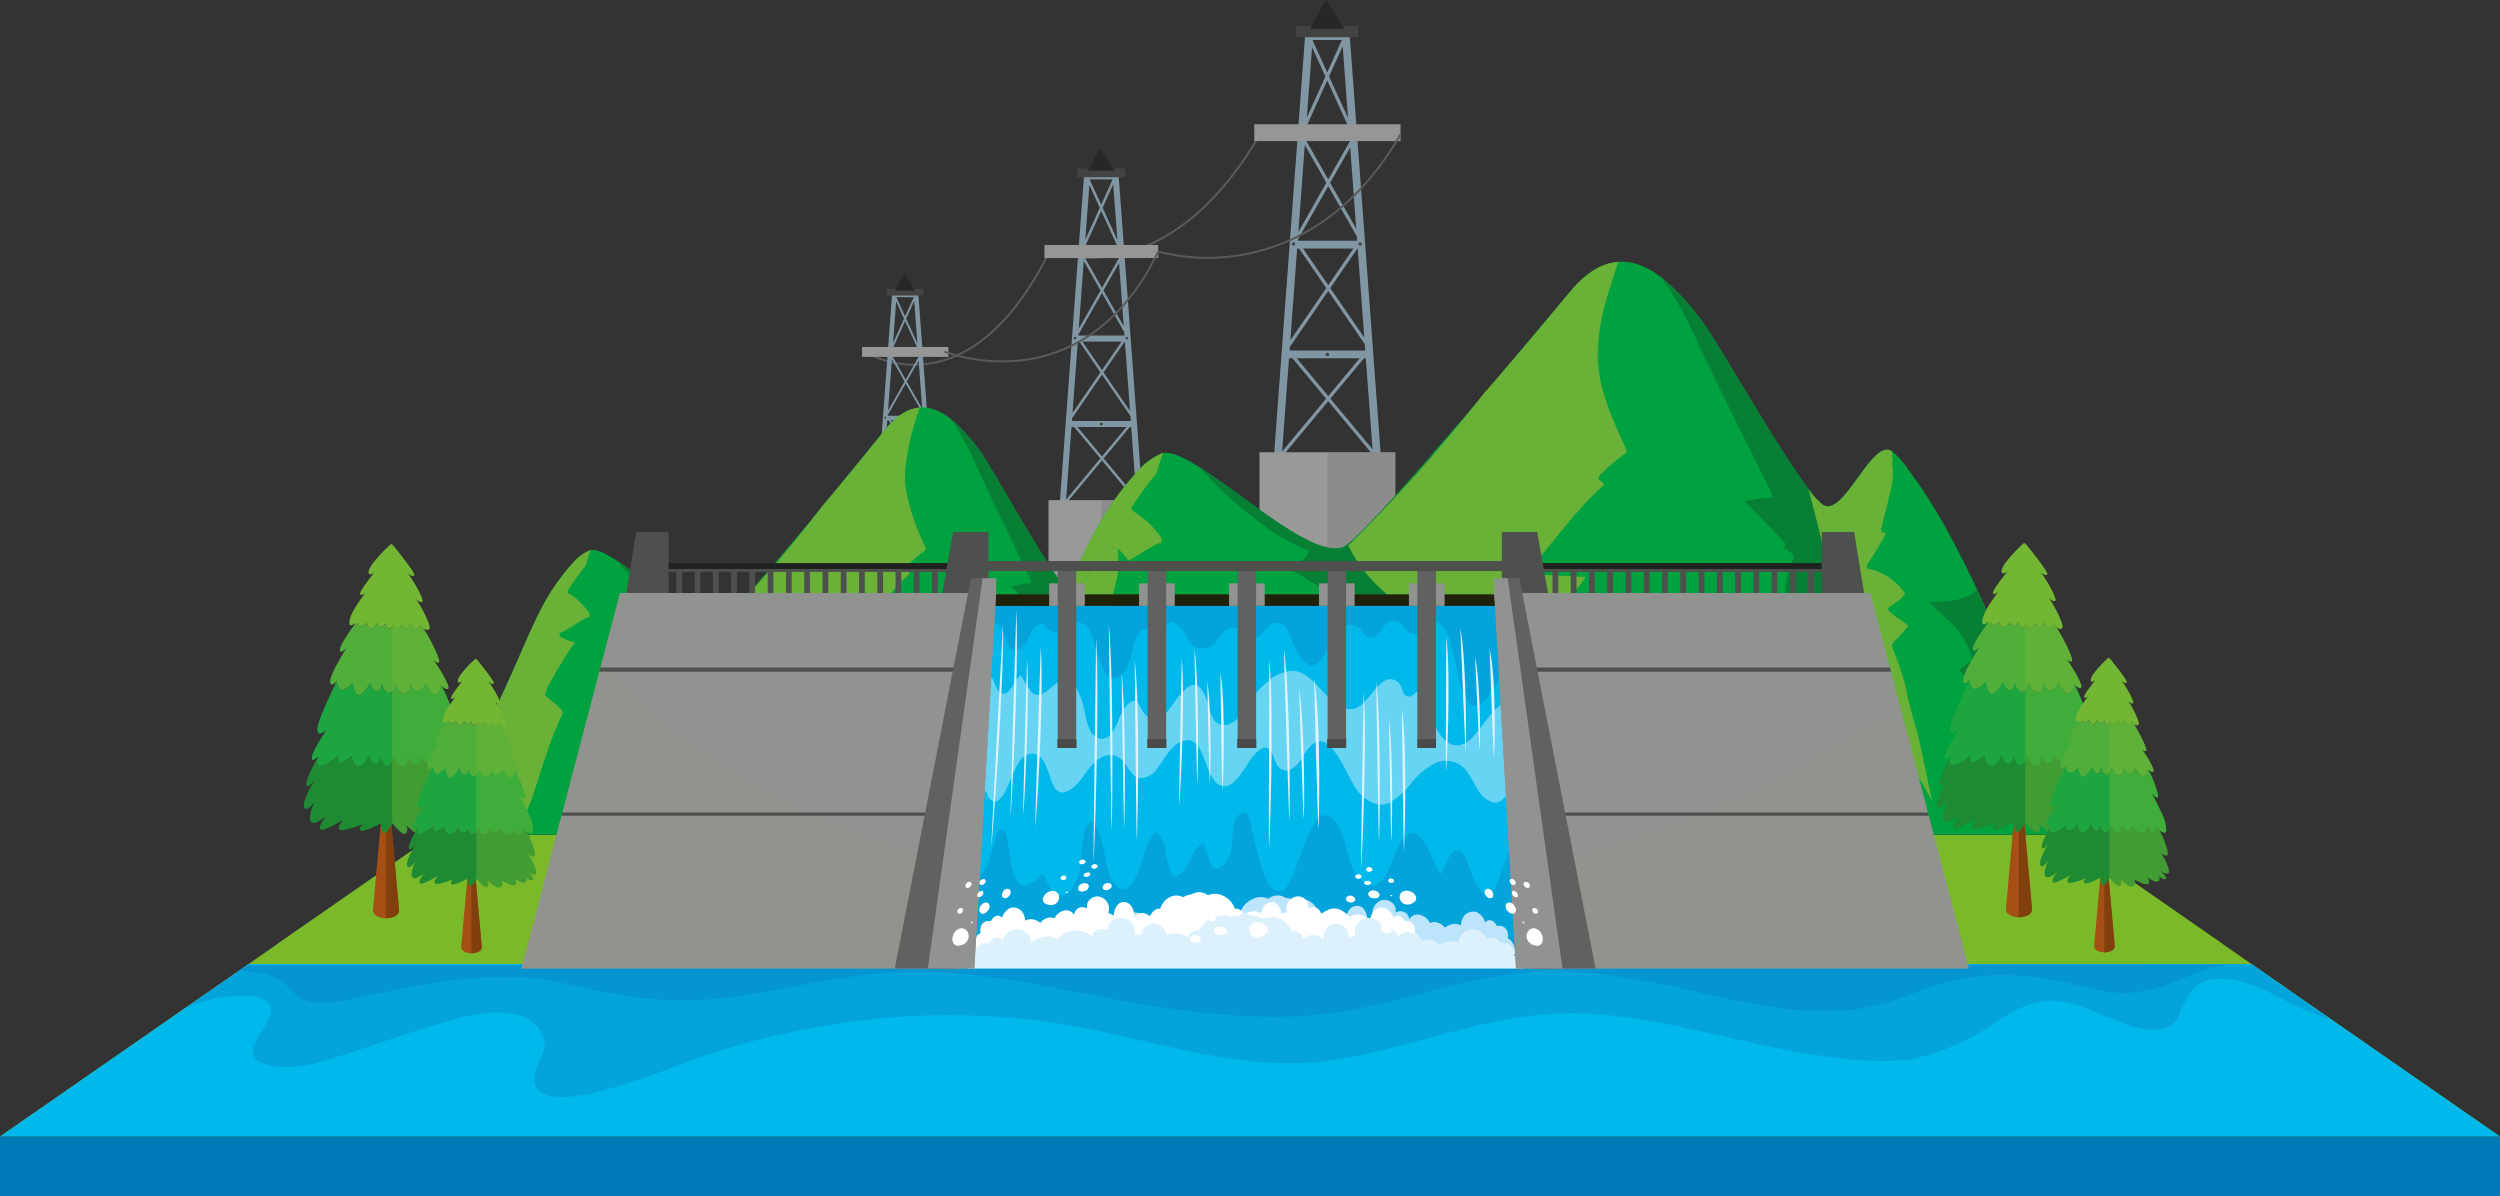 <svg xmlns="http://www.w3.org/2000/svg" width="414.873" height="198.519" viewBox="0 0 414.873 198.519">
  <rect x="0" y="0" width="414.873" height="198.519" fill="#333333" stroke="none"/>
  <g id="Grupo_2487" data-name="Grupo 2487" transform="translate(-512.805 -6457.028)">
    <g id="Grupo_2441" data-name="Grupo 2441">
      <path id="Trazado_1755" data-name="Trazado 1755" d="M664.545,6517.715a16.61,16.61,0,0,1-8.262-2.147.165.165,0,1,1,.178-.278A16.542,16.542,0,0,0,668.9,6516.8c6.833-1.869,12.865-7.962,17.927-18.1a.168.168,0,0,1,.211-.078,21.245,21.245,0,0,0,11.463.478c11.1-2.4,18.765-12.122,23.239-19.853a.165.165,0,0,1,.286.166c-4.512,7.8-12.248,17.6-23.475,20.014a21.926,21.926,0,0,1-11.495-.448c-5.093,10.155-11.175,16.261-18.076,18.147A16.872,16.872,0,0,1,664.545,6517.715Z" fill="#595a59"/>
      <g id="Grupo_2432" data-name="Grupo 2432">
        <g id="Grupo_2431" data-name="Grupo 2431">
          <g id="Grupo_2430" data-name="Grupo 2430">
            <g id="Grupo_2429" data-name="Grupo 2429">
              <path id="Trazado_1756" data-name="Trazado 1756" d="M658.592,6547.4l-.057-.058.01-.126,4.56-5.478L667.49,6547l.027.4h.764l-2.35-31.732a.168.168,0,0,0-.005-.067l-.716-9.663a.379.379,0,0,0-.378-.353h-3.615a.378.378,0,0,0-.378.353l-3.072,41.462Zm1.434-9.87h6.156l-3.077,3.7Zm6.761,0,.66,8.915-4.131-4.959,3.292-3.955h.179Zm-.8-10.755.646,8.726-3.335-4.85,2.662-3.876Zm-2.886,3.586-2.465-3.586h4.929Zm2.741-5.534-2.554-4.491,1.965-3.458Zm-.8-10.848-1.855-4.058,1.336-2.956Zm-3.47-7.632h2.872l-1.438,3.181-1.438-3.146Zm-.053.71,1.309,2.864-1.821,4.029Zm-.581,7.84,2.07-4.581,2.1,4.6.02.287h-4.216Zm-.079,1.067h4.331l.024.331L663.1,6520l-2.252-3.961Zm-.049.664,2.106,3.708-2.738,4.816Zm-.686,9.283,2.981-5.246,2.8,4.922.031.427h-5.817v0Zm-.067.864h.187l2.662,3.876-3.513,5.111Zm-.713,9.634,3.761-5.47,3.579,5.207.045.626h-7.337l-.069-.083Zm-.083,1.122h.34l3.291,3.955-4.305,5.171Z" fill="#8096a3"/>
              <path id="Trazado_1757" data-name="Trazado 1757" d="M660.766,6515.592a.163.163,0,1,1-.163-.164A.164.164,0,0,1,660.766,6515.592Z" fill="#434343"/>
              <path id="Trazado_1758" data-name="Trazado 1758" d="M665.58,6515.592a.164.164,0,1,1-.164-.164A.164.164,0,0,1,665.58,6515.592Z" fill="#434343"/>
              <path id="Trazado_1759" data-name="Trazado 1759" d="M659.868,6526.333a.163.163,0,1,1-.162-.162A.161.161,0,0,1,659.868,6526.333Z" fill="#434343"/>
              <path id="Trazado_1760" data-name="Trazado 1760" d="M666.4,6526.333a.164.164,0,1,1-.164-.162A.163.163,0,0,1,666.4,6526.333Z" fill="#434343"/>
              <path id="Trazado_1761" data-name="Trazado 1761" d="M659.161,6537.156a.162.162,0,0,1-.162.164.164.164,0,1,1,0-.328A.162.162,0,0,1,659.161,6537.156Z" fill="#8096a3"/>
              <path id="Trazado_1762" data-name="Trazado 1762" d="M667.184,6537.156a.164.164,0,1,1-.164-.164A.165.165,0,0,1,667.184,6537.156Z" fill="#8096a3"/>
            </g>
            <rect id="Rectángulo_933" data-name="Rectángulo 933" width="6.09" height="1.088" transform="translate(659.949 6504.986)" fill="#434343"/>
            <path id="Trazado_1763" data-name="Trazado 1763" d="M664.681,6505.259h-3.371l1.578-2.829Z" fill="#272727"/>
          </g>
          <rect id="Rectángulo_934" data-name="Rectángulo 934" width="13.305" height="21.119" transform="translate(656.372 6546.737)" fill="#999998"/>
        </g>
        <rect id="Rectángulo_935" data-name="Rectángulo 935" width="13.305" height="9.081" transform="translate(656.372 6558.776)" fill="#595a59"/>
        <path id="Trazado_1764" data-name="Trazado 1764" d="M663.187,6537.156a.164.164,0,1,1-.163-.164A.164.164,0,0,1,663.187,6537.156Z" fill="#434343"/>
        <path id="Trazado_1765" data-name="Trazado 1765" d="M663.187,6537.156a.164.164,0,1,1-.163-.164A.164.164,0,0,1,663.187,6537.156Z" fill="#434343"/>
        <rect id="Rectángulo_936" data-name="Rectángulo 936" width="14.331" height="1.648" transform="translate(655.858 6514.604)" fill="#979696"/>
      </g>
      <g id="Grupo_2436" data-name="Grupo 2436">
        <g id="Grupo_2435" data-name="Grupo 2435">
          <g id="Grupo_2434" data-name="Grupo 2434">
            <g id="Grupo_2433" data-name="Grupo 2433">
              <path id="Trazado_1766" data-name="Trazado 1766" d="M689.729,6540.9l-.075-.076.013-.168,6.009-7.217,5.777,6.938.038.523h1l-3.095-41.818a.221.221,0,0,0-.007-.089l-.943-12.735a.5.5,0,0,0-.5-.463H693.19a.5.5,0,0,0-.5.463l-4.047,54.642Zm1.89-13.007h8.114l-4.057,4.874Zm8.909,0,.87,11.749-5.442-6.538,4.338-5.209h.2Zm-1.051-14.173.852,11.5-4.392-6.392,3.508-5.107Zm-3.8,4.725-3.248-4.725h6.5Zm3.611-7.292-3.365-5.92,2.589-4.557Zm-1.058-14.3-2.444-5.347,1.76-3.9Zm-4.574-10.058h3.785l-1.893,4.191-1.9-4.144Zm-.069.937,1.726,3.774-2.4,5.309Zm-.765,10.332,2.727-6.038,2.773,6.061.028.378H692.79Zm-.1,1.4h5.705l.034.437-2.78,4.889-2.967-5.219Zm-.064.877,2.776,4.884-3.609,6.348Zm-.907,12.232,3.93-6.913,3.685,6.486.042.563h-7.664l0,0Zm-.084,1.139h.244l3.507,5.107-4.628,6.736Zm-.94,12.7,4.954-7.21,4.717,6.864.061.825h-9.671l-.089-.109Zm-.109,1.48h.446l4.336,5.209-5.673,6.818Z" fill="#8096a3"/>
              <path id="Trazado_1767" data-name="Trazado 1767" d="M692.593,6498.981a.215.215,0,1,1-.213-.216A.213.213,0,0,1,692.593,6498.981Z" fill="#434343"/>
              <path id="Trazado_1768" data-name="Trazado 1768" d="M698.938,6498.981a.215.215,0,1,1-.216-.216A.215.215,0,0,1,698.938,6498.981Z" fill="#434343"/>
              <path id="Trazado_1769" data-name="Trazado 1769" d="M691.411,6513.135a.215.215,0,1,1-.43,0,.215.215,0,1,1,.43,0Z" fill="#434343"/>
              <path id="Trazado_1770" data-name="Trazado 1770" d="M700.012,6513.135a.215.215,0,1,1-.215-.216A.215.215,0,0,1,700.012,6513.135Z" fill="#434343"/>
              <path id="Trazado_1771" data-name="Trazado 1771" d="M690.481,6527.4a.216.216,0,1,1-.215-.216A.216.216,0,0,1,690.481,6527.4Z" fill="#8096a3"/>
              <path id="Trazado_1772" data-name="Trazado 1772" d="M701.052,6527.4a.216.216,0,1,1-.216-.216A.217.217,0,0,1,701.052,6527.4Z" fill="#8096a3"/>
            </g>
            <rect id="Rectángulo_937" data-name="Rectángulo 937" width="8.027" height="1.433" transform="translate(691.518 6485.004)" fill="#434343"/>
            <path id="Trazado_1773" data-name="Trazado 1773" d="M697.754,6485.362h-4.442l2.077-3.725Z" fill="#272727"/>
          </g>
          <rect id="Rectángulo_938" data-name="Rectángulo 938" width="17.533" height="27.83" transform="translate(686.802 6540.027)" fill="#999998"/>
        </g>
        <rect id="Rectángulo_939" data-name="Rectángulo 939" width="17.533" height="11.967" transform="translate(686.802 6555.89)" fill="#595a59"/>
        <path id="Trazado_1774" data-name="Trazado 1774" d="M695.786,6527.4a.216.216,0,1,1-.215-.216A.215.215,0,0,1,695.786,6527.4Z" fill="#434343"/>
        <path id="Trazado_1775" data-name="Trazado 1775" d="M695.786,6527.4a.216.216,0,1,1-.215-.216A.215.215,0,0,1,695.786,6527.4Z" fill="#434343"/>
        <rect id="Rectángulo_940" data-name="Rectángulo 940" width="18.883" height="2.172" transform="translate(686.128 6497.68)" fill="#979696"/>
      </g>
      <g id="Grupo_2440" data-name="Grupo 2440">
        <g id="Grupo_2439" data-name="Grupo 2439">
          <g id="Grupo_2438" data-name="Grupo 2438">
            <g id="Grupo_2437" data-name="Grupo 2437">
              <path id="Trazado_1776" data-name="Trazado 1776" d="M725.579,6533.205l-.095-.1.016-.215,7.724-9.278,7.425,8.919.05.672h1.293l-3.98-53.753a.3.3,0,0,0-.009-.114l-1.211-16.369a.647.647,0,0,0-.644-.6h-6.119a.646.646,0,0,0-.644.6l-5.2,70.236Zm2.43-16.72h10.429l-5.214,6.265Zm11.45,0,1.12,15.1-6.995-8.4,5.574-6.7h.255C739.429,6516.485,739.444,6516.483,739.459,6516.482Zm-1.349-18.217,1.1,14.78-5.646-8.215,4.509-6.565Zm-4.886,6.075-4.176-6.075H737.4Zm4.643-9.373-4.324-7.612,3.328-5.855Zm-1.36-18.378-3.145-6.873,2.264-5.008Zm-5.881-12.93h4.867l-2.435,5.388-2.435-5.327Zm-.088,1.207,2.218,4.85-3.083,6.823Zm-.984,13.279,3.507-7.762,3.563,7.793.034.485h-7.143Zm-.134,1.806h7.335l.042.56-3.573,6.286-3.814-6.71Zm-.083,1.128,3.568,6.276-4.638,8.161Zm-1.165,15.722,5.052-8.885,4.738,8.335.054.724h-9.853l0,0Zm-.108,1.464h.315l4.509,6.565-5.952,8.657Zm-1.208,16.319,6.368-9.268,6.063,8.823.079,1.059h-12.43l-.116-.138Zm-.141,1.9h.575l5.574,6.7-7.293,8.761Z" fill="#8096a3"/>
              <path id="Trazado_1777" data-name="Trazado 1777" d="M729.261,6479.322a.275.275,0,1,1-.274-.275A.275.275,0,0,1,729.261,6479.322Z" fill="#434343"/>
              <path id="Trazado_1778" data-name="Trazado 1778" d="M737.416,6479.322a.277.277,0,1,1-.277-.275A.277.277,0,0,1,737.416,6479.322Z" fill="#434343"/>
              <path id="Trazado_1779" data-name="Trazado 1779" d="M727.743,6497.517a.276.276,0,1,1-.277-.275A.276.276,0,0,1,727.743,6497.517Z" fill="#434343"/>
              <path id="Trazado_1780" data-name="Trazado 1780" d="M738.8,6497.517a.277.277,0,1,1-.277-.275A.276.276,0,0,1,738.8,6497.517Z" fill="#434343"/>
              <path id="Trazado_1781" data-name="Trazado 1781" d="M726.545,6515.852a.276.276,0,1,1-.277-.277A.277.277,0,0,1,726.545,6515.852Z" fill="#8096a3"/>
              <path id="Trazado_1782" data-name="Trazado 1782" d="M740.132,6515.852a.276.276,0,1,1-.276-.277A.276.276,0,0,1,740.132,6515.852Z" fill="#8096a3"/>
            </g>
            <rect id="Rectángulo_941" data-name="Rectángulo 941" width="10.319" height="1.842" transform="translate(727.879 6461.358)" fill="#434343"/>
            <path id="Trazado_1783" data-name="Trazado 1783" d="M735.9,6461.819h-5.712l2.671-4.791Z" fill="#272727"/>
          </g>
          <rect id="Rectángulo_942" data-name="Rectángulo 942" width="22.538" height="35.774" transform="translate(721.819 6532.083)" fill="#999998"/>
        </g>
        <rect id="Rectángulo_943" data-name="Rectángulo 943" width="22.538" height="15.383" transform="translate(721.819 6552.474)" fill="#595a59"/>
        <path id="Trazado_1784" data-name="Trazado 1784" d="M733.364,6515.852a.276.276,0,1,1-.277-.277A.276.276,0,0,1,733.364,6515.852Z" fill="#434343"/>
        <path id="Trazado_1785" data-name="Trazado 1785" d="M733.365,6515.852a.276.276,0,1,1-.278-.277A.277.277,0,0,1,733.365,6515.852Z" fill="#434343"/>
        <rect id="Rectángulo_944" data-name="Rectángulo 944" width="24.273" height="2.79" transform="translate(720.951 6477.651)" fill="#979696"/>
      </g>
      <path id="Trazado_1786" data-name="Trazado 1786" d="M679.141,6517.16a28.5,28.5,0,0,1-9.527-1.579.164.164,0,1,1,.124-.3,28.745,28.745,0,0,0,12.943,1.328c6.6-.856,15.8-4.659,22.183-17.911a.165.165,0,0,1,.2-.087,32.325,32.325,0,0,0,14.13.485c7.334-1.323,17.78-5.845,25.891-19.853a.162.162,0,0,1,.224-.059.164.164,0,0,1,.06.225c-8.177,14.125-18.724,18.681-26.132,20.016a33.1,33.1,0,0,1-14.134-.458c-3.576,7.369-10.352,16.414-22.393,17.972A27.98,27.98,0,0,1,679.141,6517.16Z" fill="#595a59"/>
      <rect id="Rectángulo_945" data-name="Rectángulo 945" width="6.653" height="21.119" transform="translate(663.024 6546.737)" fill="#797a79" opacity="0.4"/>
      <rect id="Rectángulo_946" data-name="Rectángulo 946" width="8.765" height="27.83" transform="translate(695.571 6540.027)" fill="#797a79" opacity="0.4"/>
      <rect id="Rectángulo_947" data-name="Rectángulo 947" width="11.27" height="35.774" transform="translate(733.088 6532.083)" fill="#797a79" opacity="0.4"/>
    </g>
    <g id="Grupo_2447" data-name="Grupo 2447">
      <g id="Grupo_2446" data-name="Grupo 2446">
        <g id="Grupo_2442" data-name="Grupo 2442">
          <path id="Trazado_1787" data-name="Trazado 1787" d="M855.591,6595.6h-270.7l-72.086,50.033H927.678Z" fill="#7ab929"/>
          <path id="Trazado_1788" data-name="Trazado 1788" d="M881.611,6613.661l-26.02-18.059h-270.7l-26.02,18.059Z" fill="#7ab929"/>
          <path id="Trazado_1789" data-name="Trazado 1789" d="M554.041,6617.015l-41.236,28.621H927.678l-41.236-28.621Z" fill="#00b8ea"/>
          <rect id="Rectángulo_948" data-name="Rectángulo 948" width="414.873" height="9.912" transform="translate(512.805 6645.636)" fill="#007bb7"/>
        </g>
        <g id="Grupo_2445" data-name="Grupo 2445">
          <g id="Grupo_2443" data-name="Grupo 2443">
            <path id="Trazado_1790" data-name="Trazado 1790" d="M705.465,6532.319a11.536,11.536,0,0,0-2.754,1.735,49.015,49.015,0,0,0-8.973,12.647c-1.437,2.793-2.71,5.664-3.995,8.53q-2.309,5.158-4.761,10.245c-3.283,6.8-6.868,13.43-10.264,20.164-1.623,3.219-3.161,6.477-4.852,9.657-.045.083-.089.169-.134.255H855.769c-2.658-8.96-5.565-17.664-8.754-26.03a184.532,184.532,0,0,0-10.3-23.044,92.527,92.527,0,0,0-5.825-9.588c-.675-.934-1.358-1.862-2.028-2.813a17.137,17.137,0,0,0-1.867-2c-3.379-2.967-8.02,10.735-11.593,8.773-3.42-1.879-17.308-26.909-20.386-30.877-3.143-4.054-6.643-7.839-10.472-9.09-3.966-1.3-7.669.383-11.039,4.38-5.687,6.752-31.222,37.509-37.166,42.17C730.632,6551.914,710.482,6530.167,705.465,6532.319Z" fill="#00a240"/>
            <path id="Trazado_1791" data-name="Trazado 1791" d="M766.587,6576.7c-5.5-14.606-10.944-29.305-16.051-44.39-6.2,7.1-11.793,13.24-14.194,15.124-4.231,3.318-16.388-7.762-24.444-12.848a59.663,59.663,0,0,0,7,6.808c3.484,2.907,7.12,5.545,10.888,6.876.206.073.2.568.054.752a11.588,11.588,0,0,1-2.98,2.48c5.292,2.866,10.385,6.805,15.632,9.927a.6.6,0,0,1,.054.752,20.947,20.947,0,0,1-11.366,6.666,57.5,57.5,0,0,1-10.62,1.541c1.751,1.048,3.644,1.269,5.268,3.008a.646.646,0,0,1,0,.713c-3.553,3.788-7.886,4.229-11.8,5.946-2.907,1.275-5.707,3.164-8.577,4.489a52.361,52.361,0,0,0,5.621,8.318q1.017,1.339,2.024,2.686h60.6Q770.133,6586.134,766.587,6576.7Z" fill="#078036"/>
            <path id="Trazado_1792" data-name="Trazado 1792" d="M812.992,6573.7c-2.436,2.489-4.241,6.445-6.3,9.806-2.149,3.491-4.659,5.833-7.143,8.393q-1.782,1.833-3.565,3.654h32.394c-3.41-18.549-6.146-37.558-9.912-55.876-1.065,1.1-2.1,1.707-3.059,1.179-3.42-1.879-17.308-26.909-20.386-30.877a38.179,38.179,0,0,0-6.608-6.964c.126.157.25.317.374.484a59.977,59.977,0,0,1,5.635,10.145c4.012,8.611,8.283,16.8,12.375,25.276.127.266.045.7-.157.705a20.126,20.126,0,0,0-4.362.636c2.294,2.069,4.467,4.553,6.706,6.82.21.216.092.692-.1.738,0,.04-.009.077-.011.117a4.4,4.4,0,0,1,1.444,1.2.653.653,0,0,1,.048.645c-2.516,4.554-.213,13.132-3.567,16.717-2.609,2.788-5.8,2.393-8.669,3.669,2.184,1.833,4.866,2.007,7.194,2.255,2.518.263,5.041.263,7.557.509C813.094,6572.955,813.2,6573.493,812.992,6573.7Z" fill="#078036"/>
            <path id="Trazado_1793" data-name="Trazado 1793" d="M847.015,6569.522c-2.294-6.025-4.684-11.815-7.323-17.263.349.777.692,1.566,1.023,2.371a.568.568,0,0,1-.134.6c-2.417,1.676-5.144,1.677-7.723,1.664,2.568,2.691,5.634,4.263,7.186,9.247a.565.565,0,0,1-.133.6c-.7.4-1.333,1.043-2.023,1.409a25.532,25.532,0,0,1,3.6,4.943,77.325,77.325,0,0,1,3.819,7.1,78.284,78.284,0,0,0,4.2,7.939,48.567,48.567,0,0,0,3.65,4.737c.69.836,1.435,1.725,2.2,2.668h.414C853.111,6586.592,850.2,6577.888,847.015,6569.522Z" fill="#078036"/>
            <path id="Trazado_1794" data-name="Trazado 1794" d="M704.758,6535.54c.3-1.168.682-2.255,1.064-3.343a1.7,1.7,0,0,0-.357.122,13.062,13.062,0,0,0-3.06,2.045,49.407,49.407,0,0,0-8.667,12.337c-1.437,2.793-2.71,5.664-3.995,8.53q-2.309,5.158-4.761,10.245c-3.283,6.8-6.868,13.43-10.264,20.164-1.623,3.219-3.161,6.477-4.852,9.657-.045.083-.089.169-.134.255h19.052c.254-.444.5-.893.741-1.367a87.4,87.4,0,0,0,4.41-11.415c1.257-3.753,2.495-7.565,4-11,.4-.9.8-1.795,1.23-2.64.583-1.131-.158-1.54-.722-2.071-.954-.9-1.971-1.548-2.938-2.407a.622.622,0,0,1-.08-.561,18.8,18.8,0,0,1,1.759-3.558c1.056-1.828,2.156-3.577,3.28-5.259.574-.858,1.152-1.71,1.739-2.535a10.057,10.057,0,0,1-3.376-1.341c-.184-.132-.238-.708,0-.793,2.322-.829,4.49-2.821,6.81-3.593-.044-.259-.093-.525-.147-.787a15.27,15.27,0,0,0-4.73-4.424c-.154-.074-.226-.482-.1-.686A62.274,62.274,0,0,1,704.758,6535.54Z" fill="#6ab137"/>
            <path id="Trazado_1795" data-name="Trazado 1795" d="M787.116,6584.262c-.145-.337-.284-.682-.432-1.018a37.925,37.925,0,0,0-3.121-6.255c-.147-.207-.147-.639.054-.751,1.3-.726,2.6-1.775,3.956-1.824,0-.09,0-.175.006-.266-4.381-6.358-7.238-18.268-13.49-18.076-.219.006-.306-.568-.11-.767.717-.729,1.348-1.7,2.025-2.544-3.091-.062-6.179-.374-9.269-.39-.228,0-.3-.55-.113-.766,4.1-4.809,7.995-10.3,12.411-14.128a2.083,2.083,0,0,0-.766-.745c-.189-.084-.217-.585-.054-.754a32.486,32.486,0,0,1,4.551-3.86c-.063-.259-.127-.513-.2-.768-1.669-3.756-3.648-7.715-4.372-12.386a20.614,20.614,0,0,1-.083-5.744c.374-4.424,1.914-8.544,3.247-12.736-2.775.2-5.4,1.876-7.852,4.784-2.646,3.142-8.493,10.263-14.546,17.163a268.37,268.37,0,0,1-22.409,25.114c3.7,7.6,9.574,9.846,14.242,14.751.2.216.1.736-.112.767-.566.08-2.9,1.31-2.9,2.68,0,.787,1.486,1.693,1.8,1.988.506.472,1.014.948,1.519,1.433,2.279,2.184,4.529,4.469,6.782,6.739a83.686,83.686,0,0,1,6.521,6.611,35.426,35.426,0,0,1,4.341,7.21c.879,1.9,1.717,3.859,2.547,5.828h15.968C787.128,6591.768,787.046,6588.027,787.116,6584.262Z" fill="#6ab137"/>
            <path id="Trazado_1796" data-name="Trazado 1796" d="M830.992,6578.574c-.328-1.032-.642-2.07-.921-3.124-.379-1.425-.77-2.963-1.037-4.552a68.971,68.971,0,0,0-2.229-6.531.647.647,0,0,1,.08-.563c.884-.932,1.762-1.879,2.621-2.887l0-.013c-1.046-.921-2.168-1.51-3.216-2.42a.594.594,0,0,1,.052-.751,10.434,10.434,0,0,0,2.643-2.13,9.661,9.661,0,0,0-6.208-4.206c-.22-.056-.184-.57-.055-.752a52.738,52.738,0,0,0,3.061-5.122,3.59,3.59,0,0,0-.569-.143c-.134-.018-.27-.253-.217-.521.328-1.58.751-3.083,1.123-4.629.38-1.594,1.165-4.263.683-6.02a.63.63,0,0,1,.1-.563q-.06-.869-.141-1.736c-3.358-2.158-7.865,10.861-11.355,8.944a10.916,10.916,0,0,1-2.456-2.631c.405,1.668.842,3.318,1.274,4.964.9,3.436,1.573,6.894,2.314,10.437,1.325,6.325,4.779,10,6.143,16.32a.586.586,0,0,1-.1.465c-2,1.875.621,4.78,1.611,5.995,1.311,1.6,2.533,3.408,3.8,5.128a54.35,54.35,0,0,1,5.454,8.418C832.617,6586.167,831.846,6582.332,830.992,6578.574Z" fill="#6ab137"/>
          </g>
          <g id="Grupo_2444" data-name="Grupo 2444">
            <path id="Trazado_1797" data-name="Trazado 1797" d="M610.564,6548.4a8.372,8.372,0,0,0-1.993,1.295,36.64,36.64,0,0,0-6.493,9.431c-1.038,2.082-1.96,4.221-2.889,6.362q-1.668,3.847-3.442,7.639c-2.375,5.065-4.969,10.01-7.426,15.032-1.173,2.4-2.284,4.831-3.511,7.2-.031.061-.064.124-.1.189h134.57c-1.925-6.679-4.029-13.17-6.334-19.411a140.073,140.073,0,0,0-7.448-17.181,69.875,69.875,0,0,0-4.214-7.148c-.489-.7-.981-1.389-1.466-2.1a12.746,12.746,0,0,0-1.352-1.487c-2.442-2.212-5.8,8-8.384,6.543-2.475-1.4-12.521-20.065-14.747-23.024-2.273-3.021-4.8-5.846-7.573-6.779-2.873-.968-5.55.287-7.986,3.266-4.114,5.033-22.584,27.968-26.885,31.444C628.766,6563.013,614.191,6546.8,610.564,6548.4Z" fill="#00a240"/>
            <path id="Trazado_1798" data-name="Trazado 1798" d="M654.772,6581.5c-3.976-10.894-7.915-21.85-11.609-33.1-4.481,5.29-8.531,9.873-10.268,11.276-3.06,2.473-11.851-5.786-17.68-9.58a44.078,44.078,0,0,0,5.065,5.077,26.976,26.976,0,0,0,7.874,5.126c.15.053.142.425.039.558a8.47,8.47,0,0,1-2.154,1.852c3.827,2.138,7.512,5.076,11.306,7.4a.456.456,0,0,1,.04.559,15.076,15.076,0,0,1-8.223,4.971,40.554,40.554,0,0,1-7.682,1.151c1.267.779,2.637.945,3.809,2.241a.479.479,0,0,1,0,.531c-2.566,2.827-5.7,3.153-8.535,4.436-2.1.95-4.128,2.357-6.205,3.345a39.176,39.176,0,0,0,4.065,6.2q.738,1,1.466,2h43.834Q657.339,6588.531,654.772,6581.5Z" fill="#078036"/>
            <path id="Trazado_1799" data-name="Trazado 1799" d="M688.34,6579.258c-1.762,1.857-3.068,4.805-4.559,7.31a34.931,34.931,0,0,1-5.167,6.26q-1.29,1.365-2.579,2.724h23.434c-2.47-13.833-4.448-28-7.17-41.665-.772.821-1.519,1.275-2.213.882-2.475-1.4-12.521-20.065-14.747-23.024a28.089,28.089,0,0,0-4.78-5.194c.092.118.183.238.271.363a45.2,45.2,0,0,1,4.076,7.564c2.9,6.421,5.992,12.526,8.952,18.849.092.195.032.519-.115.523a14,14,0,0,0-3.155.474c1.66,1.54,3.232,3.4,4.85,5.085.153.162.066.516-.07.551a.819.819,0,0,0-.009.085,3.234,3.234,0,0,1,1.046.9.5.5,0,0,1,.032.481c-1.818,3.4-.153,9.792-2.579,12.467-1.885,2.079-4.195,1.782-6.271,2.735,1.582,1.367,3.521,1.5,5.2,1.68,1.822.2,3.647.2,5.468.379C688.412,6578.7,688.487,6579.1,688.34,6579.258Z" fill="#078036"/>
            <path id="Trazado_1800" data-name="Trazado 1800" d="M712.95,6576.141c-1.659-4.491-3.389-8.808-5.3-12.871q.379.867.74,1.77a.434.434,0,0,1-.1.45c-1.747,1.251-3.72,1.251-5.585,1.241,1.858,2,4.075,3.176,5.2,6.894a.431.431,0,0,1-.1.45c-.508.3-.965.78-1.466,1.052a18.835,18.835,0,0,1,2.609,3.685,58.881,58.881,0,0,1,2.762,5.3,58.577,58.577,0,0,0,3.033,5.921,36.64,36.64,0,0,0,2.64,3.532c.5.622,1.04,1.284,1.593,1.989h.3C717.359,6588.873,715.255,6582.382,712.95,6576.141Z" fill="#078036"/>
            <path id="Trazado_1801" data-name="Trazado 1801" d="M610.051,6550.8c.213-.87.494-1.682.769-2.491a1.28,1.28,0,0,0-.256.089,9.441,9.441,0,0,0-2.215,1.526,36.822,36.822,0,0,0-6.271,9.2c-1.038,2.082-1.96,4.221-2.889,6.362q-1.668,3.847-3.442,7.639c-2.375,5.065-4.969,10.01-7.426,15.032-1.173,2.4-2.284,4.831-3.511,7.2-.031.061-.064.124-.1.189h13.781c.185-.33.365-.669.536-1.021a66.673,66.673,0,0,0,3.191-8.509c.909-2.8,1.8-5.642,2.894-8.2.287-.673.578-1.339.892-1.967.42-.845-.116-1.149-.523-1.547-.69-.671-1.425-1.155-2.127-1.793a.5.5,0,0,1-.058-.419,14.23,14.23,0,0,1,1.273-2.654q1.146-2.044,2.372-3.92c.416-.64.835-1.276,1.26-1.893a7.079,7.079,0,0,1-2.442-1c-.134-.1-.171-.527,0-.59,1.679-.617,3.247-2.1,4.926-2.679-.033-.193-.069-.391-.106-.587a11.169,11.169,0,0,0-3.422-3.3c-.112-.053-.163-.359-.072-.51A45.964,45.964,0,0,1,610.051,6550.8Z" fill="#6ab137"/>
            <path id="Trazado_1802" data-name="Trazado 1802" d="M669.622,6587.133c-.1-.252-.205-.507-.31-.758a28.893,28.893,0,0,0-2.257-4.665c-.11-.157-.11-.477.036-.559.944-.541,1.882-1.323,2.862-1.36,0-.066,0-.132,0-.2-3.167-4.743-5.235-13.623-9.756-13.48-.161.006-.223-.423-.083-.57.522-.545.977-1.268,1.467-1.9-2.236-.045-4.469-.278-6.705-.289-.164,0-.215-.412-.081-.572,2.966-3.585,5.784-7.681,8.978-10.532a1.531,1.531,0,0,0-.556-.56c-.136-.061-.158-.432-.038-.56a23.524,23.524,0,0,1,3.294-2.879c-.047-.191-.095-.38-.145-.572a36.669,36.669,0,0,1-3.161-9.236,15.875,15.875,0,0,1-.061-4.283,44.733,44.733,0,0,1,2.35-9.5c-2.008.15-3.908,1.4-5.68,3.566-1.913,2.344-6.144,7.652-10.521,12.8a198.052,198.052,0,0,1-16.21,18.725c2.677,5.666,6.925,7.343,10.3,11,.148.158.071.547-.081.57-.412.061-2.1.978-2.1,2,0,.586,1.074,1.26,1.3,1.48.367.353.734.706,1.1,1.066,1.646,1.633,3.275,3.332,4.907,5.027a62.575,62.575,0,0,1,4.717,4.929,26.631,26.631,0,0,1,3.138,5.377c.637,1.416,1.243,2.878,1.843,4.346h11.551C669.632,6592.731,669.572,6589.94,669.622,6587.133Z" fill="#6ab137"/>
            <path id="Trazado_1803" data-name="Trazado 1803" d="M701.359,6582.892c-.236-.77-.463-1.545-.664-2.329-.275-1.063-.558-2.209-.75-3.393-.476-1.683-1-3.316-1.613-4.871a.483.483,0,0,1,.058-.419c.638-.7,1.274-1.4,1.895-2.154l0-.009c-.757-.685-1.568-1.126-2.327-1.8a.458.458,0,0,1,.037-.562,7.555,7.555,0,0,0,1.913-1.589,7,7,0,0,0-4.491-3.136c-.158-.042-.133-.422-.04-.559a39.123,39.123,0,0,0,2.215-3.819,2.541,2.541,0,0,0-.413-.107c-.1-.014-.2-.187-.155-.387.236-1.18.542-2.3.81-3.453.276-1.189.843-3.179.5-4.489a.483.483,0,0,1,.069-.42c-.029-.43-.063-.863-.1-1.3-2.427-1.607-5.688,8.1-8.212,6.673a8,8,0,0,1-1.777-1.962c.292,1.243.609,2.472.923,3.7.653,2.559,1.135,5.138,1.672,7.78.957,4.716,3.456,7.46,4.444,12.17a.451.451,0,0,1-.074.345c-1.45,1.4.449,3.567,1.166,4.469.947,1.2,1.832,2.544,2.748,3.825a40.705,40.705,0,0,1,3.946,6.277C702.535,6588.553,701.977,6585.695,701.359,6582.892Z" fill="#6ab137"/>
          </g>
        </g>
      </g>
      <path id="Trazado_1804" data-name="Trazado 1804" d="M886.421,6617.066l-332.566.166c-2.76,1.774-4.756,3.251-7.807,5.347-.882.609-1.808,1.249-2.7,1.859a25.076,25.076,0,0,1,9.117-2.186c1.81.011,5.136.121,5.244,2.16.1,1.849-1.547,3.555-2.337,5.207-.415.866-.99,2.1-.255,2.963,1.008,1.178,3.4,1.47,5.012,1.515,3.4.091,6.912-1.138,10.021-2.129,4.254-1.356,8.431-2.868,12.706-4.179,4.928-1.513,14.531-4.914,18.863-.706a4.611,4.611,0,0,1,1.438,3.55c-.212,1.829-1.711,3.579-1.694,5.393.047,5.165,9.867,2.439,13.023,1.525,4.669-1.352,9.139-3.075,13.633-4.764a114.381,114.381,0,0,1,17.521-4.767,121.475,121.475,0,0,1,42.212-1.233c16.083,2.428,31.492,8.93,48.153,5.865,13.359-2.457,26.441-8.24,40.455-7.411,11.955.707,23.251,4.343,34.887,6.4,5.848,1.033,11.948,1.834,17.945,1.282.153-.015.294-.041.444-.057a38.858,38.858,0,0,0,14.139-6.089c3.024-2.06,6.635-4.187,10.82-3.6a26.792,26.792,0,0,1,7.2,2.427,45.665,45.665,0,0,1,4.382,1.686c.206.058.408.116.614.167,2.29.572,5.663.952,7.077-1.08a6.419,6.419,0,0,0,.484-.826,2.852,2.852,0,0,1,.665-1.572c.154-.4.312-.8.5-1.189,1.079-2.242,3.018-3.456,6.069-3.319,5.555.246,9.63,3.62,14.559,5.548,1.146.445,2.293.872,3.442,1.3Z" fill="#0d76b7" opacity="0.3"/>
      <path id="Trazado_1805" data-name="Trazado 1805" d="M553.584,6618.175c2.461.175,5.214.8,6.839,2.44,1.111,1.124,2.03,2.372,3.94,2.68a16.273,16.273,0,0,0,5.719-.242c6.891-1.353,13.626-3.035,20.716-3.636a54.846,54.846,0,0,1,11.22.037c3.766.46,7.319,1.488,11.009,2.21a64.074,64.074,0,0,0,22.468.67c7.678-1.214,15.187-2.97,22.978-3.744,16.059-1.593,31.484,3.311,47.069,5.589,8.24,1.206,16.845,2.065,25.219,1.322,7.909-.7,15.313-3.029,22.882-4.869,6.908-1.677,13.952-2.874,21.193-2.345a134.011,134.011,0,0,1,19.763,3.427c6.921,1.558,14.023,3.142,21.263,3.133a34.476,34.476,0,0,0,11.265-1.834c3.026-1.026,5.978-2.273,9.108-3.077,6.47-1.662,12.753-1.263,19.225.129,3.5.756,7.217,1.956,10.9,1.733a25.974,25.974,0,0,0,8.633-2.394,44.319,44.319,0,0,1,6.918-2.266H553.921l-1.733.994C552.651,6618.131,553.118,6618.142,553.584,6618.175Z" fill="#0d76b7" opacity="0.3"/>
    </g>
    <g id="Grupo_2474" data-name="Grupo 2474">
      <path id="Trazado_1806" data-name="Trazado 1806" d="M767.673,6617.761l-5.64-60.4-85.809.209-4.775,60.187Z" fill="#00b8ea"/>
      <path id="Trazado_1807" data-name="Trazado 1807" d="M675.112,6588.65c.658-.42,1.273-.695,1.526.2.229.808,1.026,1.583,1.863.986a4.7,4.7,0,0,0,1.315-1.862c.41-.846.758-1.717,1.143-2.572.53-1.175,1.274-3.054,2.746-3.274,2.769-.416,3.035,3.872,4.07,5.522a1.591,1.591,0,0,0,1.309.9,3.575,3.575,0,0,0,2.158-1.125c1.473-1.406,2.34-3.495,4.121-4.578a3.049,3.049,0,0,1,2.579-.359,3.793,3.793,0,0,1,1.791,1.6c.514.728,1.1,1.8,2.043,2.021a3.146,3.146,0,0,0,2.9-1.344c1.378-1.622,2.325-4.166,4.561-4.809,2.285-.656,3.056,2.161,3.713,3.772a10.344,10.344,0,0,0,1.557,3.092,2.067,2.067,0,0,0,3.039-.018c1.648-1.394,2.348-3.638,3.968-5.067.449-.4,1.182-.894,1.777-.474.645.457.817,1.356,1.1,2.043.405.976,1.2,1.89,2.373,1.512a4.271,4.271,0,0,0,1.98-1.849c.749-1.09,1.827-3.14,3.45-2.882a3.083,3.083,0,0,1,1.75,1.223,16.831,16.831,0,0,1,1.7,2.608c.537.97,1.035,1.964,1.568,2.937a7.751,7.751,0,0,0,1.561,2.172c1.309,1.171,3,2.055,4.71,1.177a13.584,13.584,0,0,0,3.55-3.257,11.994,11.994,0,0,1,3.8-3.194,4.323,4.323,0,0,1,4.725.55c1.437,1.326,1.915,3.327,3.221,4.747.78.849,2.179,1.676,3.231.778a11.814,11.814,0,0,0,2.456-2.984c.093-.154.184-.311.275-.468l-1.222-13.082c-.069.01-.138.021-.208.037-1.779.4-3.022,2.141-4.08,3.5-1,1.282-2.076,3-3.633,3.668-1.765.763-3.264-.585-4.113-2.054a13.27,13.27,0,0,1-1.339-3.016,11.132,11.132,0,0,0-1.125-3.065.892.892,0,0,0-1.452-.232c-.25.207-.564.5-.917.481-1.126-.075-1.026-1.068-1.437-1.856a1.92,1.92,0,0,0-2.664-.747,8.519,8.519,0,0,0-2.106,2.086c-1.021,1.261-2.163,2.86-4.01,2.593-1.75-.255-3.067-1.822-4.212-3.031-1.263-1.337-2.812-3.19-4.8-3.3a6.359,6.359,0,0,0-4.195,1.759,13.967,13.967,0,0,0-2.749,2.955c-1.062,1.561-2.415,4.345-4.66,4.288-1.566-.041-2.056-1.776-2.415-3.017-.415-1.427-1.322-4.766-3.5-3.256a12.247,12.247,0,0,0-2.333,2.678c-.716.9-1.467,2.152-2.589,2.585s-1.97-.416-2.56-1.3a9.8,9.8,0,0,0-.915-1.564c-.438-.436-1.226.082-1.577.433-1.327,1.319-1.551,3.427-2.741,4.862a1.928,1.928,0,0,1-1.745.848,2.388,2.388,0,0,1-1.785-1.52,12.731,12.731,0,0,1-.834-2.917,14.1,14.1,0,0,0-1.077-3.321c-.446-.942-1.2-2.214-2.443-1.958-1.445.3-2.243,1.669-3.543,2.242a1.422,1.422,0,0,1-1.782-.3,19.548,19.548,0,0,1-1.747-2.773c-.753.409-1.115,1.391-1.569,2.071-.318.478-.754,1.076-1.407.986-1.568-.213-1.049-2.9-2.638-2.95a1.7,1.7,0,0,0-1.388.9l-1.663,20.968A4.531,4.531,0,0,1,675.112,6588.65Z" fill="#fff" opacity="0.4"/>
      <path id="Trazado_1808" data-name="Trazado 1808" d="M678.06,6560.479c1.209.483,1.439,2.025,1.859,3.1.239.611.616,1.39,1.4,1.306,1.271-.138,1.8-1.186,2.253-2.235.4-.919.833-1.858,1.92-2.058a.7.7,0,0,1,.773.237,2.425,2.425,0,0,0,1.379,1.114c1.888.441,2.985-2.2,4.893-1.414,1.085.445,1.505,2.124,1.824,3.114a24.487,24.487,0,0,0,1.693,4.732,2.164,2.164,0,0,0,1.313,1.2,2.2,2.2,0,0,0,1.875-.871c1.194-1.452,1.292-3.6,1.924-5.309a3.462,3.462,0,0,1,1.091-1.728,1.684,1.684,0,0,1,1.8-.042,1.911,1.911,0,0,1,.477.6c.232.37,1.055-.464,1.223-.637.454-.468,1.037-1.68,1.856-1.274a4.863,4.863,0,0,1,2.045,2.3c.54,1.023,1.17,2.017,2.461,2.044a3.273,3.273,0,0,0,2.852-1.649,4.3,4.3,0,0,1,1.989-1.791,2.138,2.138,0,0,1,2.139.747,2.886,2.886,0,0,0,1.312.851,1.922,1.922,0,0,0,1.74-.574c.695-.681,1.259-1.705,2.3-1.848a2.024,2.024,0,0,1,2.014,1.183c.548.979.812,2.085,1.341,3.074a8.467,8.467,0,0,0,1.66,2.383c.976.874,1.868.4,2.564-.538.8-1.084,1.361-2.324,2.088-3.457.576-.9,1.356-2.029,2.488-2.241a2,2,0,0,1,1.711.434c.416.386.692.92,1.14,1.27a1.361,1.361,0,0,0,1.806-.081c.7-.609,1.086-1.55,1.868-2.061a1.7,1.7,0,0,1,2.129.158c.681.617,1.216,1.765,2.274,1.744,1.022-.02,1.547-.981,2.215-1.6,1.68-1.558,3.184,1.106,3.642,2.5a65.93,65.93,0,0,1,1.495,6.446,11.363,11.363,0,0,0,1.094,3.266c.335.58.9,1.361,1.664,1.327,1.064-.053,1.907-1.279,2.453-2.06a47.031,47.031,0,0,0,2.85-4.9l-.923-9.879-85.809.209-.355,4.464C676.3,6561.205,677.048,6560.074,678.06,6560.479Z" fill="#0d76b7" opacity="0.3"/>
      <path id="Trazado_1809" data-name="Trazado 1809" d="M767.673,6617.761l-2.222-23.784a12.058,12.058,0,0,0-1.407,2.392c-.844,1.788-1.459,3.672-2.144,5.524a11.53,11.53,0,0,1-1.944,3.892.116.116,0,0,1-.14.018c-1.9-.856-2.45-2.954-3.16-4.724-.312-.78-.735-2.6-1.67-2.855-1.737-.468-2.235,2.823-3,3.729a.115.115,0,0,1-.163,0c-1.559-1.8-3.243-9.851-6.451-5.334-.973,1.37-1.35,3.142-2.071,4.647-.566,1.18-1.473,2.843-3.027,2.64a3.668,3.668,0,0,1-2.138-1.35,8.339,8.339,0,0,1-1.412-2.991c-.582-2.017-1.008-4.207-2.209-5.967-2.06-3.017-3.63-.147-4.66,2.224-.665,1.531-1.218,3.107-1.808,4.667a17.208,17.208,0,0,1-1.585,3.527,1.629,1.629,0,0,1-2.078.761c-1.126-.581-1.628-2.14-2-3.253a68.421,68.421,0,0,1-1.847-6.915c-.2-.9-.268-2.959-1.654-2.6-1.664.433-1.481,3.868-1.655,5.085a6.541,6.541,0,0,1-.886,2.861c-.356.506-1.133,1.348-1.85,1.18-.631-.149-.873-.923-1.046-1.466a12.29,12.29,0,0,0-.986-2.706c-2.331,1.118-2.117,5.051-4.828,5.633a.118.118,0,0,1-.129-.052,14.184,14.184,0,0,1-1.3-4.4,6.868,6.868,0,0,0-.789-2.189,2.417,2.417,0,0,0-.736-.773c-.193-.118-.3.075-.435.249a11.178,11.178,0,0,0-1.563,3.345c-.415,1.191-.786,2.4-1.3,3.556-.441.974-1.276,2.623-2.625,2.183a1.634,1.634,0,0,1-.765-.543,5.014,5.014,0,0,1-1.154-2.068c-.3-1.012-.477-2.061-.709-3.088a18.629,18.629,0,0,0-1.423-4.639c-.15-.282-.522-.985-.949-.745a3.089,3.089,0,0,0-1.025,1.877c-.092.523-.178,1.048-.283,1.57-.007.033-.013.067-.019.1-.233,2-.139,4.072-.915,5.942a6.448,6.448,0,0,1-.425.843,3.088,3.088,0,0,1-.9,1.374,1.93,1.93,0,0,1-1.82.417,1.265,1.265,0,0,1-.33-.2,2.857,2.857,0,0,1-.953-.994c-.354-.584-.612-1.213-.922-1.818-.2-.384-.312-.515-.672-.206a5.729,5.729,0,0,1-2.394,1.629c-1.6.3-2.178-2.072-2.422-3.181-.195-.884-.318-1.778-.449-2.673a11.172,11.172,0,0,0-.427-2.642c-.221-.532-.794-.955-1.363-.576l-.006,0q-.075.272-.152.541c-.352,1.231-.7,2.466-1.13,3.671a10.877,10.877,0,0,1-1.194,2.608c-.5.722-1.3,1.2-1.99.4a4.312,4.312,0,0,1-.825-1.959c-.083-.4-.144-.8-.2-1.207l-1.491,18.808Z" fill="#0d76b7" opacity="0.3"/>
      <rect id="Rectángulo_949" data-name="Rectángulo 949" width="84.727" height="1.916" transform="translate(677.215 6555.658)" fill="#21220b"/>
      <g id="Grupo_2454" data-name="Grupo 2454">
        <g id="Grupo_2453" data-name="Grupo 2453">
          <g id="Grupo_2448" data-name="Grupo 2448">
            <rect id="Rectángulo_950" data-name="Rectángulo 950" width="5.921" height="3.738" transform="translate(686.903 6553.835)" fill="#919390"/>
            <rect id="Rectángulo_951" data-name="Rectángulo 951" width="3.067" height="1.467" transform="translate(688.331 6579.692)" fill="#484a48"/>
          </g>
          <g id="Grupo_2449" data-name="Grupo 2449">
            <rect id="Rectángulo_952" data-name="Rectángulo 952" width="5.922" height="3.738" transform="translate(701.831 6553.835)" fill="#919390"/>
            <rect id="Rectángulo_953" data-name="Rectángulo 953" width="3.066" height="1.467" transform="translate(703.26 6579.692)" fill="#484a48"/>
          </g>
          <g id="Grupo_2450" data-name="Grupo 2450">
            <rect id="Rectángulo_954" data-name="Rectángulo 954" width="5.92" height="3.738" transform="translate(716.761 6553.835)" fill="#919390"/>
            <rect id="Rectángulo_955" data-name="Rectángulo 955" width="3.066" height="1.467" transform="translate(718.188 6579.692)" fill="#484a48"/>
          </g>
          <g id="Grupo_2451" data-name="Grupo 2451">
            <rect id="Rectángulo_956" data-name="Rectángulo 956" width="5.92" height="3.738" transform="translate(731.69 6553.835)" fill="#919390"/>
            <rect id="Rectángulo_957" data-name="Rectángulo 957" width="3.066" height="1.467" transform="translate(733.117 6579.692)" fill="#484a48"/>
          </g>
          <g id="Grupo_2452" data-name="Grupo 2452">
            <rect id="Rectángulo_958" data-name="Rectángulo 958" width="5.92" height="3.738" transform="translate(746.618 6553.835)" fill="#919390"/>
            <rect id="Rectángulo_959" data-name="Rectángulo 959" width="3.066" height="30.199" transform="translate(748.046 6550.959)" fill="#606260"/>
            <rect id="Rectángulo_960" data-name="Rectángulo 960" width="3.067" height="30.199" transform="translate(688.331 6550.959)" fill="#606260"/>
            <rect id="Rectángulo_961" data-name="Rectángulo 961" width="3.066" height="30.199" transform="translate(703.26 6550.959)" fill="#606260"/>
            <rect id="Rectángulo_962" data-name="Rectángulo 962" width="3.066" height="30.199" transform="translate(718.188 6550.959)" fill="#606260"/>
            <rect id="Rectángulo_963" data-name="Rectángulo 963" width="3.066" height="30.199" transform="translate(733.117 6550.959)" fill="#606260"/>
            <rect id="Rectángulo_964" data-name="Rectángulo 964" width="3.066" height="30.199" transform="translate(748.046 6550.959)" fill="#606260"/>
            <rect id="Rectángulo_965" data-name="Rectángulo 965" width="3.067" height="1.467" transform="translate(688.331 6579.692)" fill="#484a48"/>
            <rect id="Rectángulo_966" data-name="Rectángulo 966" width="3.066" height="1.467" transform="translate(703.26 6579.692)" fill="#484a48"/>
            <rect id="Rectángulo_967" data-name="Rectángulo 967" width="3.066" height="1.467" transform="translate(718.188 6579.692)" fill="#484a48"/>
            <rect id="Rectángulo_968" data-name="Rectángulo 968" width="3.066" height="1.467" transform="translate(733.117 6579.692)" fill="#484a48"/>
            <rect id="Rectángulo_969" data-name="Rectángulo 969" width="3.067" height="1.467" transform="translate(688.331 6579.692)" fill="#484a48"/>
            <rect id="Rectángulo_970" data-name="Rectángulo 970" width="3.066" height="1.467" transform="translate(703.26 6579.692)" fill="#484a48"/>
            <rect id="Rectángulo_971" data-name="Rectángulo 971" width="3.066" height="1.467" transform="translate(718.188 6579.692)" fill="#484a48"/>
            <rect id="Rectángulo_972" data-name="Rectángulo 972" width="3.066" height="1.467" transform="translate(733.117 6579.692)" fill="#484a48"/>
            <rect id="Rectángulo_973" data-name="Rectángulo 973" width="3.066" height="1.467" transform="translate(748.046 6579.692)" fill="#484a48"/>
          </g>
        </g>
        <rect id="Rectángulo_974" data-name="Rectángulo 974" width="87.482" height="1.664" transform="translate(675.981 6550.128)" fill="#4e504e"/>
      </g>
      <path id="Trazado_1810" data-name="Trazado 1810" d="M764.216,6615.476a3,3,0,0,0-.658-2.342,1.752,1.752,0,0,0-.245-.207.3.3,0,0,0-.143-.083.855.855,0,0,0-.172-.065,1.717,1.717,0,0,0,.023-.928c-.015-.049-.03-.1-.046-.142a.337.337,0,0,0-.01-.19.162.162,0,0,0-.1-.1h-.012a1.322,1.322,0,0,0-1.012-.75,1.214,1.214,0,0,0-.487.047.294.294,0,0,0-.193-.089h-.007a1.685,1.685,0,0,0-.554-.691.931.931,0,0,0-1.332.176,2.773,2.773,0,0,0-1.376-1.7,1.921,1.921,0,0,0-2.287.863,2.715,2.715,0,0,0-.352,1.33,2.223,2.223,0,0,0-1.407-.218,2.712,2.712,0,0,0-1.257.6,2.5,2.5,0,0,0-1.464-.912,1.481,1.481,0,0,0-1,.14,2.668,2.668,0,0,0-1.768-1.4,1.675,1.675,0,0,0-1.707.775,1.417,1.417,0,0,0-.7-1.158,1.475,1.475,0,0,0-1.553.057,2.484,2.484,0,0,0-.05-.931,1.926,1.926,0,0,0-2.029-1.173,2.162,2.162,0,0,0-1.664,2.724c.011.058.025.115.041.17a2.7,2.7,0,0,0-.934.476c-.065-1.106-.626-2.322-1.58-2.4-1.275-.1-1.968,1.034-2.067,2.5-.007.086-.009.174-.009.264a1.553,1.553,0,0,0-1.544-.86,3.133,3.133,0,0,0-1.218.6,1.965,1.965,0,0,0-1.325-1.341,1.086,1.086,0,0,0-.407.028,3.184,3.184,0,0,0-2.2-2.26,2.524,2.524,0,0,0-1.7.17c-.033.014-.078.036-.129.063a1.883,1.883,0,0,0-.227-.156,2.336,2.336,0,0,0-1.223-.345,2.974,2.974,0,0,0-.822-.353,2.578,2.578,0,0,0-1.96.452c-.036.01-.074.023-.109.035a2.978,2.978,0,0,0-2.513.054,3.845,3.845,0,0,0-2.048,2.049c-.036.085-.076.19-.116.3a1.038,1.038,0,0,0-.443-.039,1.8,1.8,0,0,0-1.194,1.041,2.849,2.849,0,0,0-2.314-.535,2.654,2.654,0,0,0-.648.32c-.214-1.21-.885-2.081-2.006-1.99-.855.068-1.392,1.052-1.542,2.051a1.9,1.9,0,0,0-.94-.266c0-.012.007-.02.009-.032a2.163,2.163,0,0,0-1.666-2.724,1.925,1.925,0,0,0-2.028,1.173,2.464,2.464,0,0,0-.05.931,1.472,1.472,0,0,0-1.551-.057,1.411,1.411,0,0,0-.7,1.158,1.963,1.963,0,0,0-.975-.744,2.556,2.556,0,0,0-1.959-.3,4.378,4.378,0,0,0-2,1.42,2.489,2.489,0,0,0-2.428-.222,3.869,3.869,0,0,0-1.24.824,2.724,2.724,0,0,0-.355-1.294,1.92,1.92,0,0,0-2.286-.863,2.785,2.785,0,0,0-1.377,1.7.93.93,0,0,0-1.332-.176,1.676,1.676,0,0,0-.551.692h-.008a.293.293,0,0,0-.2.089,1.211,1.211,0,0,0-.487-.047,1.323,1.323,0,0,0-1.012.75h-.011a.165.165,0,0,0-.1.1.328.328,0,0,0-.01.19c-.016.046-.032.093-.044.142a1.709,1.709,0,0,0,.02.928.9.9,0,0,0-.171.065.3.3,0,0,0-.144.083,1.755,1.755,0,0,0-.244.207,3,3,0,0,0-.659,2.342Z" fill="#bce4fa"/>
      <g id="Grupo_2455" data-name="Grupo 2455">
        <path id="Trazado_1811" data-name="Trazado 1811" d="M679.252,6560.413s-2.016,37.126-1.95,37.24S679.434,6571.681,679.252,6560.413Z" fill="#dff2fd"/>
        <path id="Trazado_1812" data-name="Trazado 1812" d="M681.459,6558.211s-1.019,34.22-.952,34.326S681.94,6568.574,681.459,6558.211Z" fill="#dff2fd"/>
        <path id="Trazado_1813" data-name="Trazado 1813" d="M683.246,6566.3s-.722,25.824-.641,25.894S683.723,6574.536,683.246,6566.3Z" fill="#dff2fd"/>
        <path id="Trazado_1814" data-name="Trazado 1814" d="M685.514,6564.353s-.981,29.825-.9,29.914S686.129,6573.368,685.514,6564.353Z" fill="#dff2fd"/>
      </g>
      <g id="Grupo_2456" data-name="Grupo 2456">
        <path id="Trazado_1815" data-name="Trazado 1815" d="M694.7,6562.813s-.483,37.177-.413,37.288S695.342,6574.064,694.7,6562.813Z" fill="#dff2fd"/>
        <path id="Trazado_1816" data-name="Trazado 1816" d="M696.811,6560.52s.392,34.237.466,34.337S697.717,6570.855,696.811,6560.52Z" fill="#dff2fd"/>
        <path id="Trazado_1817" data-name="Trazado 1817" d="M698.929,6568.532s.346,25.831.428,25.9S699.747,6576.741,698.929,6568.532Z" fill="#dff2fd"/>
        <path id="Trazado_1818" data-name="Trazado 1818" d="M701.115,6566.492s.251,29.838.334,29.925S702.1,6575.472,701.115,6566.492Z" fill="#dff2fd"/>
      </g>
      <g id="Grupo_2457" data-name="Grupo 2457">
        <path id="Trazado_1819" data-name="Trazado 1819" d="M708.908,6566.2s-.483,24.408-.411,24.481S709.554,6573.587,708.908,6566.2Z" fill="#dff2fd"/>
        <path id="Trazado_1820" data-name="Trazado 1820" d="M711.023,6564.7s.394,22.476.466,22.543S711.93,6571.481,711.023,6564.7Z" fill="#dff2fd"/>
        <path id="Trazado_1821" data-name="Trazado 1821" d="M713.142,6569.954s.345,16.96.427,17S713.959,6575.344,713.142,6569.954Z" fill="#dff2fd"/>
        <path id="Trazado_1822" data-name="Trazado 1822" d="M715.329,6568.616s.249,19.59.332,19.647S716.316,6574.511,715.329,6568.616Z" fill="#dff2fd"/>
      </g>
      <g id="Grupo_2458" data-name="Grupo 2458">
        <path id="Trazado_1823" data-name="Trazado 1823" d="M723.45,6566.515s-.138,31.148-.054,31.242S724.32,6575.928,723.45,6566.515Z" fill="#dff2fd"/>
        <path id="Trazado_1824" data-name="Trazado 1824" d="M725.855,6564.559s.838,28.67.921,28.753S727.014,6573.2,725.855,6564.559Z" fill="#dff2fd"/>
        <path id="Trazado_1825" data-name="Trazado 1825" d="M728.381,6571.232s.687,21.632.784,21.685S729.412,6578.094,728.381,6571.232Z" fill="#dff2fd"/>
        <path id="Trazado_1826" data-name="Trazado 1826" d="M730.872,6569.486s.623,24.989.72,25.06S732.106,6576.992,730.872,6569.486Z" fill="#dff2fd"/>
      </g>
      <g id="Grupo_2459" data-name="Grupo 2459">
        <path id="Trazado_1827" data-name="Trazado 1827" d="M739.091,6571.743s-.478,29.237-.408,29.325S739.732,6580.59,739.091,6571.743Z" fill="#dff2fd"/>
        <path id="Trazado_1828" data-name="Trazado 1828" d="M741.186,6569.94s.389,26.924.462,27S742.086,6578.069,741.186,6569.94Z" fill="#dff2fd"/>
        <path id="Trazado_1829" data-name="Trazado 1829" d="M743.287,6576.24s.34,20.316.423,20.368S744.095,6582.695,743.287,6576.24Z" fill="#dff2fd"/>
        <path id="Trazado_1830" data-name="Trazado 1830" d="M745.453,6574.636s.248,23.466.33,23.534S746.43,6581.7,745.453,6574.636Z" fill="#dff2fd"/>
      </g>
      <g id="Grupo_2460" data-name="Grupo 2460">
        <path id="Trazado_1831" data-name="Trazado 1831" d="M752.808,6562.606s-.116,22.445-.037,22.511S753.657,6569.382,752.808,6562.606Z" fill="#dff2fd"/>
        <path id="Trazado_1832" data-name="Trazado 1832" d="M755.14,6561.177s.826,20.653.908,20.712S756.268,6567.4,755.14,6561.177Z" fill="#dff2fd"/>
        <path id="Trazado_1833" data-name="Trazado 1833" d="M757.593,6565.968s.676,15.582.77,15.621S758.595,6570.9,757.593,6565.968Z" fill="#dff2fd"/>
        <path id="Trazado_1834" data-name="Trazado 1834" d="M760.007,6564.691s.617,18,.71,18.052S761.208,6570.09,760.007,6564.691Z" fill="#dff2fd"/>
      </g>
      <path id="Trazado_1835" data-name="Trazado 1835" d="M674.631,6616.165c-.881-.689-.126-3.423.39-3.946a1.6,1.6,0,0,1,.232-.2.3.3,0,0,1,.137-.079.777.777,0,0,1,.164-.061,1.615,1.615,0,0,1-.023-.881c.014-.047.03-.091.045-.134a.307.307,0,0,1,.008-.181.159.159,0,0,1,.092-.1.038.038,0,0,1,.011,0,1.253,1.253,0,0,1,.961-.71,1.1,1.1,0,0,1,.462.043.282.282,0,0,1,.184-.085h.009a1.6,1.6,0,0,1,.523-.656.882.882,0,0,1,1.264.168,2.645,2.645,0,0,1,1.307-1.615,1.827,1.827,0,0,1,2.173.818,2.623,2.623,0,0,1,.334,1.266,2.1,2.1,0,0,1,1.334-.209,2.574,2.574,0,0,1,1.194.571,2.4,2.4,0,0,1,1.389-.865,1.41,1.41,0,0,1,.953.135,2.545,2.545,0,0,1,1.679-1.335,1.6,1.6,0,0,1,1.621.738,1.339,1.339,0,0,1,.662-1.1,1.4,1.4,0,0,1,1.474.055,2.408,2.408,0,0,1,.047-.885,1.831,1.831,0,0,1,1.927-1.113,2.054,2.054,0,0,1,1.58,2.588c-.011.054-.024.106-.039.161a2.573,2.573,0,0,1,.888.451c.061-1.051.6-2.206,1.5-2.278,1.209-.1,1.868.982,1.962,2.373.006.08.008.163.009.25a1.469,1.469,0,0,1,1.465-.816,2.979,2.979,0,0,1,1.157.573,1.865,1.865,0,0,1,1.259-1.274,1.019,1.019,0,0,1,.386.026,3.021,3.021,0,0,1,2.088-2.144,2.414,2.414,0,0,1,1.62.16c.031.014.075.035.121.06a2.2,2.2,0,0,1,.216-.149,2.25,2.25,0,0,1,1.161-.327,2.758,2.758,0,0,1,.781-.333,2.43,2.43,0,0,1,1.86.428c.035.01.07.02.1.033a2.836,2.836,0,0,1,2.387.05,3.656,3.656,0,0,1,1.943,1.946c.036.081.074.179.11.286a.989.989,0,0,1,.422-.036,1.712,1.712,0,0,1,1.133.988,2.706,2.706,0,0,1,2.2-.507,2.457,2.457,0,0,1,.616.3c.2-1.147.84-1.974,1.905-1.889.811.065,1.32,1,1.463,1.948a1.837,1.837,0,0,1,.892-.255.182.182,0,0,1-.008-.027,2.054,2.054,0,0,1,1.582-2.588,1.829,1.829,0,0,1,1.924,1.113,2.324,2.324,0,0,1,.047.885,1.4,1.4,0,0,1,1.476-.055,1.344,1.344,0,0,1,.662,1.1,1.847,1.847,0,0,1,.925-.705,2.421,2.421,0,0,1,1.859-.285,4.154,4.154,0,0,1,1.9,1.348,2.358,2.358,0,0,1,2.3-.21,3.642,3.642,0,0,1,1.178.781,2.627,2.627,0,0,1,.336-1.23,1.822,1.822,0,0,1,2.17-.818,2.636,2.636,0,0,1,1.308,1.615.882.882,0,0,1,1.264-.168,1.6,1.6,0,0,1,.523.656h.007a.281.281,0,0,1,.186.085,1.105,1.105,0,0,1,.463-.043,1.248,1.248,0,0,1,.96.71h.011a.156.156,0,0,1,.092.1.307.307,0,0,1,.009.181c.015.043.031.087.043.134a1.626,1.626,0,0,1-.02.881.813.813,0,0,1,.163.061.293.293,0,0,1,.136.079,1.6,1.6,0,0,1,.232.2,2.844,2.844,0,0,1,.626,2.223Z" fill="#fff"/>
      <path id="Trazado_1836" data-name="Trazado 1836" d="M765.44,6617.761a2.465,2.465,0,0,0-.795-1.826,1.891,1.891,0,0,0-.288-.2.4.4,0,0,0-.169-.081,1.265,1.265,0,0,0-.2-.063,1.361,1.361,0,0,0,.025-.9,1.422,1.422,0,0,0-.052-.139.268.268,0,0,0-.012-.184.174.174,0,0,0-.113-.1h-.015a1.554,1.554,0,0,0-1.19-.725,1.676,1.676,0,0,0-.572.043.383.383,0,0,0-.227-.086h-.01a1.746,1.746,0,0,0-.65-.671,1.252,1.252,0,0,0-1.565.172,2.878,2.878,0,0,0-1.619-1.649,2.5,2.5,0,0,0-2.689.837,2.3,2.3,0,0,0-.415,1.291,3.069,3.069,0,0,0-1.653-.213,3.479,3.479,0,0,0-1.479.584,3.079,3.079,0,0,0-1.719-.883,2.057,2.057,0,0,0-1.181.135,3.1,3.1,0,0,0-2.078-1.36,2.153,2.153,0,0,0-2.007.751,1.359,1.359,0,0,0-.822-1.122,1.033,1.033,0,0,1-1.883-.848,2.377,2.377,0,0,0-2.385-1.138,2.131,2.131,0,0,0-1.959,2.642,1.524,1.524,0,0,0,.049.165,3.475,3.475,0,0,0-1.1.461,2.322,2.322,0,0,0-1.857-2.327c-1.5-.1-2.314,1-2.432,2.422-.006.084-.01.17-.011.256a1.929,1.929,0,0,0-1.812-.832,4.1,4.1,0,0,0-1.435.584,2.157,2.157,0,0,0-1.557-1.3,1.523,1.523,0,0,0-.478.028,3.457,3.457,0,0,0-2.59-2.191,3.557,3.557,0,0,0-2,.165c-.038.013-.091.033-.15.06a2.761,2.761,0,0,0-.267-.151,3.188,3.188,0,0,0-1.438-.334,3.828,3.828,0,0,0-.969-.342,3.546,3.546,0,0,0-2.3.437c-.042.011-.086.022-.127.034a4.6,4.6,0,0,0-5.362,2.039c-.045.084-.091.184-.137.293a1.5,1.5,0,0,0-.522-.038,2.054,2.054,0,0,0-1.4,1.01,3.909,3.909,0,0,0-2.722-.518,3.319,3.319,0,0,0-.762.31,2.089,2.089,0,0,0-4.171.059,2.581,2.581,0,0,0-1.1-.258c0-.011.007-.021.009-.031a2.129,2.129,0,0,0-1.957-2.642,2.376,2.376,0,0,0-2.385,1.138,1.987,1.987,0,0,0-.058.9,2.053,2.053,0,0,0-1.827-.055,1.355,1.355,0,0,0-.82,1.122,2.316,2.316,0,0,0-1.147-.721,3.564,3.564,0,0,0-2.3-.29,5.28,5.28,0,0,0-2.356,1.378,3.454,3.454,0,0,0-2.853-.216,4.741,4.741,0,0,0-1.459.8,2.309,2.309,0,0,0-.416-1.255,2.5,2.5,0,0,0-2.688-.837,2.877,2.877,0,0,0-1.62,1.649,1.255,1.255,0,0,0-1.567-.172,1.739,1.739,0,0,0-.647.671h-.01a.379.379,0,0,0-.228.086,1.685,1.685,0,0,0-.574-.043,1.55,1.55,0,0,0-1.188.725.078.078,0,0,0-.015,0,.18.18,0,0,0-.114.1.263.263,0,0,0-.011.184c-.018.045-.038.09-.053.139a1.367,1.367,0,0,0,.026.9,1.244,1.244,0,0,0-.2.063.417.417,0,0,0-.17.081,1.923,1.923,0,0,0-.285.2,2.467,2.467,0,0,0-.8,1.826Z" fill="#ddf1fd"/>
      <g id="Grupo_2464" data-name="Grupo 2464">
        <rect id="Rectángulo_975" data-name="Rectángulo 975" width="49.412" height="0.972" transform="translate(767.429 6550.959)" fill="#4e504e"/>
        <g id="Grupo_2461" data-name="Grupo 2461">
          <rect id="Rectángulo_976" data-name="Rectángulo 976" width="0.955" height="5.838" transform="translate(812.875 6550.959)" fill="#4e504e"/>
          <rect id="Rectángulo_977" data-name="Rectángulo 977" width="0.956" height="5.838" transform="translate(809.843 6550.959)" fill="#4e504e"/>
          <rect id="Rectángulo_978" data-name="Rectángulo 978" width="0.956" height="5.838" transform="translate(806.812 6550.959)" fill="#4e504e"/>
          <rect id="Rectángulo_979" data-name="Rectángulo 979" width="0.956" height="5.838" transform="translate(803.781 6550.959)" fill="#4e504e"/>
          <rect id="Rectángulo_980" data-name="Rectángulo 980" width="0.956" height="5.838" transform="translate(800.75 6550.959)" fill="#4e504e"/>
          <rect id="Rectángulo_981" data-name="Rectángulo 981" width="0.955" height="5.838" transform="translate(797.718 6550.959)" fill="#4e504e"/>
          <rect id="Rectángulo_982" data-name="Rectángulo 982" width="0.956" height="5.838" transform="translate(794.687 6550.959)" fill="#4e504e"/>
          <rect id="Rectángulo_983" data-name="Rectángulo 983" width="0.956" height="5.838" transform="translate(791.656 6550.959)" fill="#4e504e"/>
          <rect id="Rectángulo_984" data-name="Rectángulo 984" width="0.956" height="5.838" transform="translate(788.625 6550.959)" fill="#4e504e"/>
          <rect id="Rectángulo_985" data-name="Rectángulo 985" width="0.956" height="5.838" transform="translate(785.594 6550.959)" fill="#4e504e"/>
          <rect id="Rectángulo_986" data-name="Rectángulo 986" width="0.955" height="5.838" transform="translate(782.564 6550.959)" fill="#4e504e"/>
          <rect id="Rectángulo_987" data-name="Rectángulo 987" width="0.956" height="5.838" transform="translate(779.531 6550.959)" fill="#4e504e"/>
          <rect id="Rectángulo_988" data-name="Rectángulo 988" width="0.955" height="5.838" transform="translate(776.501 6550.959)" fill="#4e504e"/>
          <rect id="Rectángulo_989" data-name="Rectángulo 989" width="0.956" height="5.838" transform="translate(773.47 6550.959)" fill="#4e504e"/>
          <rect id="Rectángulo_990" data-name="Rectángulo 990" width="0.957" height="5.838" transform="translate(770.438 6550.959)" fill="#4e504e"/>
        </g>
        <rect id="Rectángulo_991" data-name="Rectángulo 991" width="49.412" height="0.973" transform="translate(767.429 6550.473)" fill="#1f211e"/>
        <path id="Trazado_1837" data-name="Trazado 1837" d="M770.035,6557.365,767.9,6545.3h-5.869v12.068Z" fill="#4e504e"/>
        <path id="Trazado_1838" data-name="Trazado 1838" d="M815.116,6557.365V6545.3H820.5l1.957,12.068Z" fill="#4e504e"/>
        <g id="Grupo_2462" data-name="Grupo 2462">
          <path id="Trazado_1839" data-name="Trazado 1839" d="M839.534,6617.761l-16.344-62.327H760.756l5.621,62.327Z" fill="#919390"/>
          <path id="Trazado_1840" data-name="Trazado 1840" d="M839.534,6617.761,828.2,6574.543a198.955,198.955,0,0,1-17.759,10.641,182.7,182.7,0,0,1-44.694,16.6c-.265.06-.53.114-.8.173l1.426,15.8Z" fill="#919390" opacity="0.4"/>
          <path id="Trazado_1841" data-name="Trazado 1841" d="M761.947,6567.808h64.487l.18.682H762.033Q761.99,6568.148,761.947,6567.808Z" fill="#4e504e"/>
          <path id="Trazado_1842" data-name="Trazado 1842" d="M763.659,6591.873h69.085l.14.531h-69.2C763.675,6592.228,763.667,6592.05,763.659,6591.873Z" fill="#4e504e"/>
        </g>
        <g id="Grupo_2463" data-name="Grupo 2463">
          <path id="Trazado_1843" data-name="Trazado 1843" d="M777.59,6617.761l-12.648-64.785H762.7v2.458l4.54,62.327Z" fill="#606260"/>
          <path id="Trazado_1844" data-name="Trazado 1844" d="M772.1,6617.761l-9.1-64.785h-2.245v2.458l3.626,62.327Z" fill="#919390"/>
        </g>
        <path id="Trazado_1845" data-name="Trazado 1845" d="M765.3,6617.761l-3.806-49.611,2.887,49.611Z" fill="#919390"/>
      </g>
      <g id="Grupo_2468" data-name="Grupo 2468">
        <rect id="Rectángulo_992" data-name="Rectángulo 992" width="49.415" height="0.972" transform="translate(622.035 6550.959)" fill="#4e504e"/>
        <g id="Grupo_2465" data-name="Grupo 2465">
          <rect id="Rectángulo_993" data-name="Rectángulo 993" width="0.956" height="5.838" transform="translate(625.046 6550.959)" fill="#4e504e"/>
          <rect id="Rectángulo_994" data-name="Rectángulo 994" width="0.955" height="5.838" transform="translate(628.077 6550.959)" fill="#4e504e"/>
          <rect id="Rectángulo_995" data-name="Rectángulo 995" width="0.955" height="5.838" transform="translate(631.108 6550.959)" fill="#4e504e"/>
          <rect id="Rectángulo_996" data-name="Rectángulo 996" width="0.956" height="5.838" transform="translate(634.14 6550.959)" fill="#4e504e"/>
          <rect id="Rectángulo_997" data-name="Rectángulo 997" width="0.956" height="5.838" transform="translate(637.171 6550.959)" fill="#4e504e"/>
          <rect id="Rectángulo_998" data-name="Rectángulo 998" width="0.955" height="5.838" transform="translate(640.202 6550.959)" fill="#4e504e"/>
          <rect id="Rectángulo_999" data-name="Rectángulo 999" width="0.954" height="5.838" transform="translate(643.234 6550.959)" fill="#4e504e"/>
          <rect id="Rectángulo_1000" data-name="Rectángulo 1000" width="0.955" height="5.838" transform="translate(646.264 6550.959)" fill="#4e504e"/>
          <rect id="Rectángulo_1001" data-name="Rectángulo 1001" width="0.955" height="5.838" transform="translate(649.296 6550.959)" fill="#4e504e"/>
          <rect id="Rectángulo_1002" data-name="Rectángulo 1002" width="0.956" height="5.838" transform="translate(652.327 6550.959)" fill="#4e504e"/>
          <rect id="Rectángulo_1003" data-name="Rectángulo 1003" width="0.956" height="5.838" transform="translate(655.358 6550.959)" fill="#4e504e"/>
          <rect id="Rectángulo_1004" data-name="Rectángulo 1004" width="0.956" height="5.838" transform="translate(658.389 6550.959)" fill="#4e504e"/>
          <rect id="Rectángulo_1005" data-name="Rectángulo 1005" width="0.956" height="5.838" transform="translate(661.42 6550.959)" fill="#4e504e"/>
          <rect id="Rectángulo_1006" data-name="Rectángulo 1006" width="0.955" height="5.838" transform="translate(664.452 6550.959)" fill="#4e504e"/>
          <rect id="Rectángulo_1007" data-name="Rectángulo 1007" width="0.956" height="5.838" transform="translate(667.482 6550.959)" fill="#4e504e"/>
        </g>
        <rect id="Rectángulo_1008" data-name="Rectángulo 1008" width="49.415" height="0.973" transform="translate(622.035 6550.473)" fill="#1f211e"/>
        <path id="Trazado_1846" data-name="Trazado 1846" d="M668.842,6557.365l2.133-12.068h5.869v12.068Z" fill="#4e504e"/>
        <path id="Trazado_1847" data-name="Trazado 1847" d="M623.76,6557.365V6545.3h-5.385l-1.958,12.068Z" fill="#4e504e"/>
        <g id="Grupo_2466" data-name="Grupo 2466">
          <path id="Trazado_1848" data-name="Trazado 1848" d="M672.5,6617.761l5.62-62.327H615.688l-16.346,62.327Z" fill="#919390"/>
          <path id="Trazado_1849" data-name="Trazado 1849" d="M672.5,6617.761l1.485-16.472a138.651,138.651,0,0,1-33.418-12.329c-10.323-5.492-19.971-12.52-27.633-21.41-.11-.128-.214-.259-.323-.388l-13.27,50.6Z" fill="#919390" opacity="0.4"/>
          <path id="Trazado_1850" data-name="Trazado 1850" d="M676.931,6567.808H612.442l-.178.682h64.579Q676.887,6568.148,676.931,6567.808Z" fill="#4e504e"/>
          <path id="Trazado_1851" data-name="Trazado 1851" d="M675.215,6591.873H606.131l-.138.531h69.2C675.2,6592.228,675.21,6592.05,675.215,6591.873Z" fill="#4e504e"/>
        </g>
        <g id="Grupo_2467" data-name="Grupo 2467">
          <path id="Trazado_1852" data-name="Trazado 1852" d="M671.638,6617.761l4.54-62.327v-2.458h-2.245l-12.647,64.785Z" fill="#606260"/>
          <path id="Trazado_1853" data-name="Trazado 1853" d="M674.495,6617.761l3.626-62.327v-2.458h-2.244l-9.1,64.785Z" fill="#919390"/>
        </g>
        <path id="Trazado_1854" data-name="Trazado 1854" d="M674.495,6617.761l2.887-49.611-3.806,49.611Z" fill="#919390"/>
      </g>
      <g id="Grupo_2469" data-name="Grupo 2469">
        <path id="Trazado_1855" data-name="Trazado 1855" d="M676.965,6607.136a.526.526,0,0,0-.333-.316.92.92,0,0,0-.874.282,1.712,1.712,0,0,0-.347.526.945.945,0,0,0-.032.7.565.565,0,0,0,.509.349,1,1,0,0,0,.7-.365h0A1.054,1.054,0,0,0,676.965,6607.136Z" fill="#fff"/>
        <path id="Trazado_1856" data-name="Trazado 1856" d="M675.687,6604.864c-.543,0-1.066,1.067-.388,1.067C675.84,6605.931,676.367,6604.864,675.687,6604.864Z" fill="#fff"/>
        <path id="Trazado_1857" data-name="Trazado 1857" d="M672.527,6607.812a.362.362,0,0,0-.138-.09.518.518,0,0,0-.543.18c-.119.129-.247.381-.139.555a.316.316,0,0,0,.1.132C672.224,6608.9,672.854,6608.208,672.527,6607.812Z" fill="#fff"/>
        <path id="Trazado_1858" data-name="Trazado 1858" d="M674.047,6610.013c-.151.026-.206.315-.027.274a.255.255,0,0,0,.206-.264C674.218,6609.918,674.108,6609.955,674.047,6610.013Z" fill="#fff"/>
        <path id="Trazado_1859" data-name="Trazado 1859" d="M680.453,6604.758a.6.6,0,0,0-.755-.166.888.888,0,0,0-.487.5.909.909,0,0,0-.1.631c.118.437.582.437.907.222a1.334,1.334,0,0,0,.439-.559A.7.7,0,0,0,680.453,6604.758Z" fill="#fff"/>
        <path id="Trazado_1860" data-name="Trazado 1860" d="M676.064,6602.892a.744.744,0,0,0-.527.24.562.562,0,0,0-.153.575l0,.014a.311.311,0,0,0,.263.167.547.547,0,0,0,.416-.137.728.728,0,0,0,.293-.466C676.382,6603.111,676.274,6602.877,676.064,6602.892Z" fill="#fff"/>
        <path id="Trazado_1861" data-name="Trazado 1861" d="M673.859,6603.407a.4.4,0,0,0-.178-.037.675.675,0,0,0-.478.22.607.607,0,0,0-.182.492l.008.034a.332.332,0,0,0,.412.266.613.613,0,0,0,.211-.089C673.952,6604.178,674.265,6603.581,673.859,6603.407Z" fill="#fff"/>
        <path id="Trazado_1862" data-name="Trazado 1862" d="M673.208,6611.455a1.1,1.1,0,0,0-1.294-.281,1.76,1.76,0,0,0-.924,1.026,1.655,1.655,0,0,0-.018,1.25.917.917,0,0,0,1.238.446,1.62,1.62,0,0,0,1.338-1.288A1.43,1.43,0,0,0,673.208,6611.455Z" fill="#fff"/>
      </g>
      <g id="Grupo_2470" data-name="Grupo 2470">
        <path id="Trazado_1863" data-name="Trazado 1863" d="M693.488,6604.209a.465.465,0,0,0-.1-.4.826.826,0,0,0-.8-.2,1.519,1.519,0,0,0-.517.237.857.857,0,0,0-.358.519.51.51,0,0,0,.223.51.9.9,0,0,0,.711.056h0A.949.949,0,0,0,693.488,6604.209Z" fill="#fff"/>
        <path id="Trazado_1864" data-name="Trazado 1864" d="M693.6,6601.859c-.416-.259-1.328.308-.808.631C693.2,6602.751,694.117,6602.183,693.6,6601.859Z" fill="#fff"/>
        <path id="Trazado_1865" data-name="Trazado 1865" d="M689.766,6602.606a.363.363,0,0,0-.062-.136.47.47,0,0,0-.5-.12c-.154.042-.37.175-.372.359a.305.305,0,0,0,.014.148C689.015,6603.294,689.827,6603.065,689.766,6602.606Z" fill="#fff"/>
        <path id="Trazado_1866" data-name="Trazado 1866" d="M689.878,6605.019c-.127-.053-.307.142-.15.2a.233.233,0,0,0,.286-.1C690.056,6605.028,689.954,6605,689.878,6605.019Z" fill="#fff"/>
        <path id="Trazado_1867" data-name="Trazado 1867" d="M697.3,6604.054c-.02-.3-.228-.422-.5-.488a.8.8,0,0,0-.611.149.831.831,0,0,0-.382.433c-.117.391.238.613.589.6a1.2,1.2,0,0,0,.6-.219A.631.631,0,0,0,697.3,6604.054Z" fill="#fff"/>
        <path id="Trazado_1868" data-name="Trazado 1868" d="M694.826,6600.528a.681.681,0,0,0-.518-.069.513.513,0,0,0-.393.369l0,.011a.281.281,0,0,0,.122.255.494.494,0,0,0,.385.093.653.653,0,0,0,.446-.217A.294.294,0,0,0,694.826,6600.528Z" fill="#fff"/>
        <path id="Trazado_1869" data-name="Trazado 1869" d="M692.891,6599.868a.369.369,0,0,0-.119-.112.606.606,0,0,0-.471-.06.547.547,0,0,0-.375.29l-.01.03a.3.3,0,0,0,.19.4.559.559,0,0,0,.2.035C692.594,6600.5,693.118,6600.2,692.891,6599.868Z" fill="#fff"/>
        <path id="Trazado_1870" data-name="Trazado 1870" d="M688.547,6605.723a1,1,0,0,0-.856-.834,1.588,1.588,0,0,0-1.2.344,1.5,1.5,0,0,0-.612.949.83.83,0,0,0,.738.933,1.462,1.462,0,0,0,1.639-.347A1.293,1.293,0,0,0,688.547,6605.723Z" fill="#fff"/>
      </g>
      <g id="Grupo_2471" data-name="Grupo 2471">
        <path id="Trazado_1871" data-name="Trazado 1871" d="M762.734,6607.136a.513.513,0,0,1,.332-.316.918.918,0,0,1,.873.282,1.7,1.7,0,0,1,.347.526.95.95,0,0,1,.031.7.562.562,0,0,1-.508.349,1,1,0,0,1-.7-.365h0A1.049,1.049,0,0,1,762.734,6607.136Z" fill="#fff"/>
        <path id="Trazado_1872" data-name="Trazado 1872" d="M764.01,6604.864c.543,0,1.068,1.067.39,1.067C763.856,6605.931,763.331,6604.864,764.01,6604.864Z" fill="#fff"/>
        <path id="Trazado_1873" data-name="Trazado 1873" d="M767.171,6607.812a.359.359,0,0,1,.137-.09.517.517,0,0,1,.543.18c.119.129.245.381.14.555a.333.333,0,0,1-.1.132C767.473,6608.9,766.845,6608.208,767.171,6607.812Z" fill="#fff"/>
        <path id="Trazado_1874" data-name="Trazado 1874" d="M765.47,6610.023a.258.258,0,0,0,.208.264c.178.041.124-.248-.028-.274C765.589,6609.955,765.478,6609.918,765.47,6610.023Z" fill="#fff"/>
        <path id="Trazado_1875" data-name="Trazado 1875" d="M759.246,6605.384a1.316,1.316,0,0,0,.438.559c.324.215.788.215.906-.222a.919.919,0,0,0-.1-.631.889.889,0,0,0-.486-.5.6.6,0,0,0-.755.166A.685.685,0,0,0,759.246,6605.384Z" fill="#fff"/>
        <path id="Trazado_1876" data-name="Trazado 1876" d="M763.633,6602.892a.747.747,0,0,1,.529.24.566.566,0,0,1,.152.575l-.006.014a.305.305,0,0,1-.262.167.553.553,0,0,1-.418-.137.724.724,0,0,1-.29-.466C763.315,6603.111,763.424,6602.877,763.633,6602.892Z" fill="#fff"/>
        <path id="Trazado_1877" data-name="Trazado 1877" d="M765.838,6603.407a.406.406,0,0,1,.179-.037.677.677,0,0,1,.478.22.6.6,0,0,1,.182.492l-.009.034a.33.33,0,0,1-.411.266.619.619,0,0,1-.212-.089C765.745,6604.178,765.434,6603.581,765.838,6603.407Z" fill="#fff"/>
        <path id="Trazado_1878" data-name="Trazado 1878" d="M766.49,6611.455a1.1,1.1,0,0,1,1.294-.281,1.765,1.765,0,0,1,.923,1.026,1.659,1.659,0,0,1,.018,1.25.918.918,0,0,1-1.239.446,1.619,1.619,0,0,1-1.336-1.288A1.429,1.429,0,0,1,766.49,6611.455Z" fill="#fff"/>
      </g>
      <g id="Grupo_2472" data-name="Grupo 2472">
        <path id="Trazado_1879" data-name="Trazado 1879" d="M714.4,6611.752a.523.523,0,0,1-.042-.456.921.921,0,0,1,.762-.514,1.673,1.673,0,0,1,.626.053.955.955,0,0,1,.57.4.569.569,0,0,1-.041.617,1,1,0,0,1-.719.326l-.005,0A1.049,1.049,0,0,1,714.4,6611.752Z" fill="#fff"/>
        <path id="Trazado_1880" data-name="Trazado 1880" d="M713.405,6609.344c.335-.425,1.5-.18,1.078.355C714.15,6610.125,712.986,6609.879,713.405,6609.344Z" fill="#fff"/>
        <path id="Trazado_1881" data-name="Trazado 1881" d="M717.676,6608.679a.363.363,0,0,1,.013-.164c.047-.2.3-.3.478-.316s.451.042.522.232a.346.346,0,0,1,.042.162C718.717,6609.112,717.785,6609.18,717.676,6608.679Z" fill="#fff"/>
        <path id="Trazado_1882" data-name="Trazado 1882" d="M718.364,6611.379a.256.256,0,0,0,.336,0c.145-.116-.118-.252-.231-.148C718.385,6611.246,718.286,6611.31,718.364,6611.379Z" fill="#fff"/>
        <path id="Trazado_1883" data-name="Trazado 1883" d="M710.872,6613.414a1.308,1.308,0,0,0,.71,0c.37-.122.655-.487.386-.85a.912.912,0,0,0-.561-.307.889.889,0,0,0-.693.074.6.6,0,0,0-.334.7A.692.692,0,0,0,710.872,6613.414Z" fill="#fff"/>
        <path id="Trazado_1884" data-name="Trazado 1884" d="M711.621,6608.424a.745.745,0,0,1,.514-.267.561.561,0,0,1,.547.236l.008.011a.311.311,0,0,1-.03.311.551.551,0,0,1-.365.242.72.72,0,0,1-.547-.057A.326.326,0,0,1,711.621,6608.424Z" fill="#fff"/>
        <path id="Trazado_1885" data-name="Trazado 1885" d="M713.388,6607.008a.362.362,0,0,1,.081-.163.66.66,0,0,1,.467-.24.6.6,0,0,1,.5.161l.021.027a.329.329,0,0,1-.047.487.6.6,0,0,1-.2.111C713.936,6607.556,713.275,6607.433,713.388,6607.008Z" fill="#fff"/>
        <path id="Trazado_1886" data-name="Trazado 1886" d="M720.12,6611.464a1.1,1.1,0,0,1,.578-1.191,1.756,1.756,0,0,1,1.378-.093,1.654,1.654,0,0,1,.994.757.918.918,0,0,1-.415,1.249,1.614,1.614,0,0,1-1.838.256A1.43,1.43,0,0,1,720.12,6611.464Z" fill="#fff"/>
      </g>
      <g id="Grupo_2473" data-name="Grupo 2473">
        <path id="Trazado_1887" data-name="Trazado 1887" d="M739.913,6605.587a.474.474,0,0,1,.012-.414.831.831,0,0,1,.736-.378,1.514,1.514,0,0,1,.557.115.855.855,0,0,1,.467.424.511.511,0,0,1-.1.548.9.9,0,0,1-.679.214l0,0A.951.951,0,0,1,739.913,6605.587Z" fill="#fff"/>
        <path id="Trazado_1888" data-name="Trazado 1888" d="M739.278,6603.322c.346-.346,1.363,0,.93.434C739.861,6604.1,738.843,6603.756,739.278,6603.322Z" fill="#fff"/>
        <path id="Trazado_1889" data-name="Trazado 1889" d="M743.178,6603.185a.325.325,0,0,1,.029-.147.471.471,0,0,1,.461-.23c.16.006.4.086.444.265a.316.316,0,0,1,.021.149C744.064,6603.685,743.221,6603.646,743.178,6603.185Z" fill="#fff"/>
        <path id="Trazado_1890" data-name="Trazado 1890" d="M743.5,6605.679a.23.23,0,0,0,.3.039c.142-.087-.078-.238-.19-.159C743.537,6605.563,743.441,6605.609,743.5,6605.679Z" fill="#fff"/>
        <path id="Trazado_1891" data-name="Trazado 1891" d="M736.569,6606.7a1.208,1.208,0,0,0,.637.077c.344-.072.64-.367.437-.721a.824.824,0,0,0-.469-.336.8.8,0,0,0-.629-.008c-.249.126-.422.3-.375.589A.626.626,0,0,0,736.569,6606.7Z" fill="#fff"/>
        <path id="Trazado_1892" data-name="Trazado 1892" d="M737.779,6602.305a.671.671,0,0,1,.489-.185.509.509,0,0,1,.464.27l.006.012a.278.278,0,0,1-.06.275.5.5,0,0,1-.354.179.655.655,0,0,1-.484-.112A.293.293,0,0,1,737.779,6602.305Z" fill="#fff"/>
        <path id="Trazado_1893" data-name="Trazado 1893" d="M739.514,6601.225a.37.37,0,0,1,.09-.138.609.609,0,0,1,.446-.163.542.542,0,0,1,.43.2l.016.027a.3.3,0,0,1-.094.432.521.521,0,0,1-.19.077C739.946,6601.776,739.367,6601.594,739.514,6601.225Z" fill="#fff"/>
        <path id="Trazado_1894" data-name="Trazado 1894" d="M745.069,6605.945a1,1,0,0,1,.646-1.006,1.589,1.589,0,0,1,1.244.065,1.494,1.494,0,0,1,.81.787.827.827,0,0,1-.506,1.074,1.463,1.463,0,0,1-1.675.032A1.29,1.29,0,0,1,745.069,6605.945Z" fill="#fff"/>
      </g>
    </g>
    <g id="Grupo_2477" data-name="Grupo 2477">
      <g id="Grupo_2475" data-name="Grupo 2475">
        <path id="Trazado_1895" data-name="Trazado 1895" d="M579.028,6608.1l-1.63-18.185-.5-.053v-.007l-.035,0-.037,0v.007l-.5.053-1.63,18.185s-.15,1.152,2.085,1.321l.12,0C579.177,6609.264,579.028,6608.1,579.028,6608.1Z" fill="#a54f14"/>
        <path id="Trazado_1896" data-name="Trazado 1896" d="M579.028,6608.1l-1.63-18.185-.5-.053v-.007l-.035,0-.02,0v19.565l.055,0C579.177,6609.264,579.028,6608.1,579.028,6608.1Z" fill="#813f0e"/>
      </g>
      <g id="Grupo_2476" data-name="Grupo 2476">
        <path id="Trazado_1897" data-name="Trazado 1897" d="M585.909,6570.676a.67.67,0,0,1,.073.089v-.016Z" fill="#73b634"/>
        <path id="Trazado_1898" data-name="Trazado 1898" d="M585.982,6570.749l.032.029c-.02-.022-.033-.034-.033-.034Z" fill="#73b634"/>
        <path id="Trazado_1899" data-name="Trazado 1899" d="M584.41,6566.3s.105.11.256.242A1.519,1.519,0,0,0,584.41,6566.3Z" fill="#73b634"/>
        <path id="Trazado_1900" data-name="Trazado 1900" d="M569.483,6571.519c.752.207,1.859-1.172,1.859-1.172s.218,2.462,1.25,2.017a3.821,3.821,0,0,0,1.573-2.017s.653,1.619,1.345,1.379.619-1.206.619-1.206.482,1.723,1.344,1.481.895-1.481.895-1.481.62,1.686,1.652,1.549.891-1.515.891-1.515.591,1.481,1.349,1.172a2.687,2.687,0,0,0,1.183-1.189s.894,2.118,1.848,1.669c.7-.326.7-1.3.691-1.441a.67.67,0,0,0-.073-.089l.073.073v0s.013.012.033.034c.255.245.911.812,1.185.483.311-.374-1.621-3.7-2.533-4.718-.151-.132-.256-.242-.256-.242a1.519,1.519,0,0,1,.256.242c.285.248.737.569.983.377.369-.283-1.693-4.4-2.589-5.594a8.174,8.174,0,0,1-.587-.742.6.6,0,0,1-.282.705c-.432.2-1.493-.952-1.493-.952s.234.823-.219.976-.9-.873-.9-.873-.138.735-.756.8-.678-.8-.678-.8-.186.777-.7.9-.666-.9-.666-.9a1.279,1.279,0,0,1-.652.633c-.412.119-.8-.676-.8-.676a1.393,1.393,0,0,1-.8.863c-.618.219-.884-.863-.884-.863a2.811,2.811,0,0,1-1.112.576c-.455.033-.145-.627-.145-.627a6.918,6.918,0,0,1-.924.575c-.733,1.008-2.186,3.093-2.235,3.864-.071,1.033,1.1-.258,1.1-.258s-2.738,4.287-2.738,5.527,1.12,0,1.12,0-.007.015-.023.041l.019-.023S568.747,6571.316,569.483,6571.519Z" fill="#51ae3b"/>
        <path id="Trazado_1901" data-name="Trazado 1901" d="M575,6551.968a.035.035,0,0,0,.011-.013A.035.035,0,0,1,575,6551.968Z" fill="#73b634"/>
        <path id="Trazado_1902" data-name="Trazado 1902" d="M587.782,6583.023a1.65,1.65,0,0,1-.62,1.239c-.621.447-1.274-1.411-1.274-1.411a2.1,2.1,0,0,1-.828,1.479c-.723.416-2.445-1.583-2.445-1.583a.976.976,0,0,1-.584,1.1c-.759.31-1.621-1.136-1.621-1.136s.415,1.343-.619,1.482-1.653-1.551-1.653-1.551-.035,1.24-.9,1.48-1.343-1.48-1.343-1.48.069.965-.619,1.205-1.345-1.378-1.345-1.378a2.762,2.762,0,0,1-1.343,1.756c-1.032.448-1.481-1.756-1.481-1.756s-1.1,1.1-1.859,1.171-.24-1.273-.24-1.273-1.757,1.618-2.962,1.755-.359-1.635-.359-1.635-2.151,3.633-2.05,4.684,1.482-.757,1.482-.757a13.441,13.441,0,0,0-1.826,3.771c-.207,1.378.447,1.119.742.931a7.738,7.738,0,0,0,.947-.984s-1.154,2.43-.6,3.239,2.463-.844,2.463-.844-1.344,1.722-.845,2.134,3.788-1.619,3.788-1.619-1.189,1.241-.566,1.655,3.839-.931,3.839-.931-.965.793-.379,1.085,3.358-1.188,3.358-1.188-.035,1.551.518,1.585,1.394-1.585,1.394-1.585,1.583,2.119,2.134,1.705.189-1.377.189-1.377,1.568,1.7,2.446,1.531.5-1.446.5-1.446,2.255,1.344,2.84.88-.258-1.464-.258-1.464,1.343,1.1,2.119,1,.481-1.1.481-1.1.638.723,1.276.584-.982-1.774-.982-1.774,1.084.861,1.636.551-.844-3.479-1.723-4.374c0,0,1.153.983,1.531.482s-1.255-4.8-1.909-5.3c0,0,.031.025.088.067Z" fill="#1f8a34"/>
        <path id="Trazado_1903" data-name="Trazado 1903" d="M566.05,6584.123c1.205-.137,2.962-1.755,2.962-1.755s-.517,1.343.24,1.273,1.859-1.171,1.859-1.171.449,2.2,1.481,1.756a2.762,2.762,0,0,0,1.343-1.756s.654,1.621,1.345,1.378.619-1.205.619-1.205.483,1.721,1.343,1.48.9-1.48.9-1.48.619,1.687,1.653,1.551.619-1.482.619-1.482.862,1.446,1.621,1.136a.976.976,0,0,0,.584-1.1s1.722,2,2.445,1.583a2.1,2.1,0,0,0,.828-1.479s.653,1.858,1.274,1.411a1.65,1.65,0,0,0,.62-1.239l.54.6c.235.172.887.613,1.278.548.481-.079.31-1.711-.287-3.226s-2.458-5.034-2.458-5.034.931,1.136,1.276.775-1.354-4.886-2.149-5.92c.005.144.005,1.115-.691,1.441-.954.449-1.848-1.669-1.848-1.669a2.687,2.687,0,0,1-1.183,1.189c-.758.309-1.349-1.172-1.349-1.172s.143,1.378-.891,1.515-1.652-1.549-1.652-1.549-.035,1.239-.895,1.481-1.344-1.481-1.344-1.481.068.964-.619,1.206-1.345-1.379-1.345-1.379a3.821,3.821,0,0,1-1.573,2.017c-1.032.445-1.25-2.017-1.25-2.017s-1.107,1.379-1.859,1.172c-.736-.2-.782-1.447-.782-1.447l-.019.023c-.275.553-3.15,6.324-3.214,7.882-.069,1.636,1.531.189,1.531.189s-2.288,3.289-2.444,4.477,1.136-.155,1.136-.155S564.844,6584.262,566.05,6584.123Z" fill="#1da63f"/>
        <path id="Trazado_1904" data-name="Trazado 1904" d="M572.527,6560.973a2.811,2.811,0,0,0,1.112-.576s.266,1.082.884.863a1.393,1.393,0,0,0,.8-.863s.391.795.8.676a1.279,1.279,0,0,0,.652-.633s.151,1.013.666.9.7-.9.7-.9.06.871.678.8.756-.8.756-.8.443,1.025.9.873.219-.976.219-.976,1.061,1.156,1.493.952a.6.6,0,0,0,.282-.705,8.174,8.174,0,0,0,.587.742c-.029-.037-.058-.073-.082-.106,0,0,.774.638,1.084.138s-1.443-3.909-2.3-4.994c0,0,.792.808,1.137.517s-1.724-4-2.533-4.753c0,0,.914.723,1.188.379s-3.392-4.822-3.392-4.822-.309-.4-.465-.379a24.315,24.315,0,0,0-3.169,3.41c-.7,1.033-.689,1.721-.206,1.619a1.2,1.2,0,0,0,.677-.367.035.035,0,0,0,.011-.013.035.035,0,0,1-.011.013c-.166.205-2.484,3.039-2.434,3.587.052.569.913-.155.913-.155s-2.842,3.443-2.687,5.1c0,0-.016.4.363.276a2.438,2.438,0,0,0,.722-.414s-.166.219-.415.562a6.918,6.918,0,0,0,.924-.575S572.072,6561.006,572.527,6560.973Z" fill="#73b634"/>
      </g>
      <path id="Trazado_1905" data-name="Trazado 1905" d="M588.612,6588.377s1.153.983,1.531.482-1.255-4.8-1.909-5.3c0,0,.031.025.088.067.235.172.887.613,1.278.548.481-.079.31-1.711-.287-3.226s-2.458-5.034-2.458-5.034.931,1.136,1.276.775-1.354-4.886-2.149-5.92v-.016l.032.029c.255.245.911.812,1.185.483.311-.374-1.621-3.7-2.533-4.718.285.248.737.569.983.377.369-.283-1.693-4.4-2.589-5.594-.029-.037-.058-.073-.082-.106,0,0,.774.638,1.084.138s-1.443-3.909-2.3-4.994c0,0,.792.808,1.137.517s-1.724-4-2.533-4.753c0,0,.914.723,1.188.379s-3.392-4.822-3.392-4.822a2.239,2.239,0,0,0-.273-.285v46.386l.067-.122s1.583,2.119,2.134,1.705.189-1.377.189-1.377,1.568,1.7,2.446,1.531.5-1.446.5-1.446,2.255,1.344,2.84.88-.258-1.464-.258-1.464,1.343,1.1,2.119,1,.481-1.1.481-1.1.638.723,1.276.584-.982-1.774-.982-1.774,1.084.861,1.636.551S589.491,6589.272,588.612,6588.377Z" fill="#73b634" opacity="0.4"/>
    </g>
    <g id="Grupo_2480" data-name="Grupo 2480">
      <g id="Grupo_2478" data-name="Grupo 2478">
        <path id="Trazado_1906" data-name="Trazado 1906" d="M592.759,6614.2l-1.283-14.314-.4-.041v0l-.027,0-.029,0v0l-.4.041-1.284,14.314s-.116.909,1.643,1.041c.013,0,.093,0,.093,0C592.878,6615.119,592.759,6614.2,592.759,6614.2Z" fill="#a54f14"/>
        <path id="Trazado_1907" data-name="Trazado 1907" d="M592.759,6614.2l-1.283-14.314-.4-.041v0l-.027,0-.014,0v15.4h.041C592.878,6615.119,592.759,6614.2,592.759,6614.2Z" fill="#813f0e"/>
      </g>
      <g id="Grupo_2479" data-name="Grupo 2479">
        <path id="Trazado_1908" data-name="Trazado 1908" d="M598.176,6584.741a.752.752,0,0,1,.058.071v-.012C598.2,6584.763,598.176,6584.741,598.176,6584.741Z" fill="#73b634"/>
        <path id="Trazado_1909" data-name="Trazado 1909" d="M598.234,6584.8c.007.008.016.014.025.023a.346.346,0,0,1-.025-.027Z" fill="#73b634"/>
        <path id="Trazado_1910" data-name="Trazado 1910" d="M597,6581.3s.082.087.2.192A1.333,1.333,0,0,0,597,6581.3Z" fill="#73b634"/>
        <path id="Trazado_1911" data-name="Trazado 1911" d="M585.244,6585.406c.592.162,1.466-.923,1.466-.923s.171,1.938.985,1.587a3.017,3.017,0,0,0,1.238-1.587s.514,1.276,1.057,1.085.487-.949.487-.949.38,1.356,1.058,1.166.7-1.166.7-1.166.491,1.329,1.3,1.221.7-1.193.7-1.193.465,1.165,1.062.921a2.114,2.114,0,0,0,.93-.936s.706,1.668,1.455,1.316c.55-.257.55-1.021.545-1.136a.752.752,0,0,0-.058-.071s.023.022.058.059v0a.346.346,0,0,0,.025.027c.2.193.718.638.934.379.244-.293-1.277-2.916-1.995-3.712-.119-.105-.2-.192-.2-.192a1.333,1.333,0,0,1,.2.192c.224.193.579.447.774.3.289-.224-1.332-3.462-2.037-4.4a6.7,6.7,0,0,1-.463-.586.47.47,0,0,1-.222.556c-.341.16-1.176-.749-1.176-.749s.186.647-.172.767-.7-.686-.7-.686-.11.578-.595.633-.534-.633-.534-.633-.146.612-.553.7-.523-.7-.523-.7a1.009,1.009,0,0,1-.514.5c-.324.092-.632-.534-.632-.534a1.1,1.1,0,0,1-.633.681c-.487.171-.7-.681-.7-.681a2.191,2.191,0,0,1-.874.454c-.358.027-.114-.494-.114-.494a5.472,5.472,0,0,1-.727.454,11.059,11.059,0,0,0-1.761,3.041c-.055.813.868-.2.868-.2s-2.155,3.376-2.155,4.352.881,0,.881,0l-.017.032.013-.019S584.667,6585.247,585.244,6585.406Z" fill="#51ae3b"/>
        <path id="Trazado_1912" data-name="Trazado 1912" d="M589.587,6570.016l.008-.011Z" fill="#73b634"/>
        <path id="Trazado_1913" data-name="Trazado 1913" d="M599.651,6594.46a1.3,1.3,0,0,1-.49.977c-.487.353-1-1.112-1-1.112a1.651,1.651,0,0,1-.65,1.165c-.569.327-1.926-1.245-1.926-1.245a.766.766,0,0,1-.46.867c-.6.243-1.276-.9-1.276-.9s.326,1.058-.488,1.166-1.3-1.22-1.3-1.22-.026.976-.7,1.165-1.057-1.165-1.057-1.165.053.759-.487.949-1.059-1.085-1.059-1.085a2.179,2.179,0,0,1-1.056,1.383c-.814.352-1.168-1.383-1.168-1.383s-.866.868-1.463.922-.189-1-.189-1a5.984,5.984,0,0,1-2.331,1.382c-.949.109-.282-1.287-.282-1.287s-1.7,2.859-1.614,3.686,1.165-.6,1.165-.6a10.529,10.529,0,0,0-1.436,2.969c-.163,1.085.351.881.583.733a6.06,6.06,0,0,0,.746-.773s-.909,1.911-.475,2.548,1.938-.664,1.938-.664-1.058,1.356-.665,1.682,2.984-1.275,2.984-1.275-.936.974-.448,1.3,3.023-.734,3.023-.734-.759.625-.3.858,2.644-.938,2.644-.938-.027,1.221.407,1.248,1.1-1.248,1.1-1.248,1.246,1.667,1.679,1.342.151-1.084.151-1.084,1.232,1.342,1.924,1.207.393-1.139.393-1.139,1.775,1.057,2.238.691-.205-1.151-.205-1.151,1.057.867,1.667.785.381-.867.381-.867.5.569,1,.461-.773-1.4-.773-1.4.854.678,1.288.435-.665-2.74-1.355-3.445c0,0,.907.773,1.205.379s-.99-3.78-1.505-4.174l.071.053Z" fill="#1f8a34"/>
        <path id="Trazado_1914" data-name="Trazado 1914" d="M582.544,6595.328a5.984,5.984,0,0,0,2.331-1.382s-.408,1.057.189,1,1.463-.922,1.463-.922.354,1.735,1.168,1.383a2.179,2.179,0,0,0,1.056-1.383s.516,1.276,1.059,1.085.487-.949.487-.949.38,1.354,1.057,1.165.7-1.165.7-1.165.49,1.327,1.3,1.22.488-1.166.488-1.166.68,1.138,1.276.9a.766.766,0,0,0,.46-.867s1.357,1.572,1.926,1.245a1.651,1.651,0,0,0,.65-1.165s.515,1.465,1,1.112a1.3,1.3,0,0,0,.49-.977l.425.474c.185.134.7.482,1.006.431.378-.062.243-1.347-.227-2.54s-1.934-3.963-1.934-3.963.733.894,1,.61-1.066-3.845-1.691-4.66c.005.115.005.879-.545,1.136-.749.352-1.455-1.316-1.455-1.316a2.114,2.114,0,0,1-.93.936c-.6.244-1.062-.921-1.062-.921s.114,1.084-.7,1.193-1.3-1.221-1.3-1.221-.026.976-.7,1.166-1.058-1.166-1.058-1.166.056.759-.487.949-1.057-1.085-1.057-1.085a3.017,3.017,0,0,1-1.238,1.587c-.814.351-.985-1.587-.985-1.587s-.874,1.085-1.466.923-.614-1.139-.614-1.139l-.013.019c-.217.435-2.481,4.977-2.533,6.2-.053,1.286,1.208.149,1.208.149s-1.8,2.59-1.925,3.525.9-.122.9-.122S581.595,6595.437,582.544,6595.328Z" fill="#1da63f"/>
        <path id="Trazado_1915" data-name="Trazado 1915" d="M587.642,6577.1a2.191,2.191,0,0,0,.874-.454s.211.852.7.681a1.1,1.1,0,0,0,.633-.681s.308.626.632.534a1.009,1.009,0,0,0,.514-.5s.118.8.523.7.553-.7.553-.7.047.685.534.633.595-.633.595-.633.348.806.7.686.172-.767.172-.767.835.909,1.176.749a.47.47,0,0,0,.222-.556,6.7,6.7,0,0,0,.463.586l-.067-.084s.609.5.855.108-1.136-3.076-1.814-3.93c0,0,.623.636.894.406s-1.356-3.145-1.992-3.742c0,0,.718.569.935.3s-2.67-3.795-2.67-3.795-.245-.314-.366-.3a19.285,19.285,0,0,0-2.495,2.684c-.555.814-.543,1.357-.162,1.276a.972.972,0,0,0,.534-.289l.008-.011-.008.011c-.133.161-1.957,2.391-1.917,2.823.041.448.719-.122.719-.122s-2.238,2.711-2.115,4.014c0,0-.014.311.285.215a1.9,1.9,0,0,0,.569-.324s-.131.171-.327.442a5.472,5.472,0,0,0,.727-.454S587.284,6577.131,587.642,6577.1Z" fill="#73b634"/>
      </g>
      <path id="Trazado_1916" data-name="Trazado 1916" d="M600.3,6598.676s.907.773,1.205.379-.99-3.78-1.505-4.174l.071.053c.185.134.7.482,1.006.431.378-.062.243-1.347-.227-2.54s-1.934-3.963-1.934-3.963.733.894,1,.61-1.066-3.845-1.691-4.66v-.012c.007.008.016.014.025.023.2.193.718.638.934.379.244-.293-1.277-2.916-1.995-3.712.224.193.579.447.774.3.289-.224-1.332-3.462-2.037-4.4l-.067-.084s.609.5.855.108-1.136-3.076-1.814-3.93c0,0,.623.636.894.406s-1.356-3.145-1.992-3.742c0,0,.718.569.935.3s-2.67-3.795-2.67-3.795a1.685,1.685,0,0,0-.216-.225v36.514c.034-.058.054-.1.054-.1s1.246,1.667,1.679,1.342.151-1.084.151-1.084,1.232,1.342,1.924,1.207.393-1.139.393-1.139,1.775,1.057,2.238.691-.205-1.151-.205-1.151,1.057.867,1.667.785.381-.867.381-.867.5.569,1,.461-.773-1.4-.773-1.4.854.678,1.288.435S600.995,6599.381,600.3,6598.676Z" fill="#73b634" opacity="0.4"/>
    </g>
    <g id="Grupo_2483" data-name="Grupo 2483">
      <g id="Grupo_2481" data-name="Grupo 2481">
        <path id="Trazado_1917" data-name="Trazado 1917" d="M850.015,6607.93l-1.63-18.185-.5-.052v-.008l-.036,0-.037,0v.008l-.5.052-1.629,18.185s-.151,1.152,2.084,1.321l.121,0C850.164,6609.1,850.015,6607.93,850.015,6607.93Z" fill="#a54f14"/>
        <path id="Trazado_1918" data-name="Trazado 1918" d="M850.015,6607.93l-1.63-18.185-.5-.052v-.008l-.036,0-.02,0v19.565l.056,0C850.164,6609.1,850.015,6607.93,850.015,6607.93Z" fill="#813f0e"/>
      </g>
      <g id="Grupo_2482" data-name="Grupo 2482">
        <path id="Trazado_1919" data-name="Trazado 1919" d="M856.9,6570.51a.957.957,0,0,1,.074.089v-.015Z" fill="#73b634"/>
        <path id="Trazado_1920" data-name="Trazado 1920" d="M856.97,6570.584c.008.008.02.017.031.029a.438.438,0,0,0-.033-.035Z" fill="#73b634"/>
        <path id="Trazado_1921" data-name="Trazado 1921" d="M855.4,6566.136s.105.11.256.241A1.442,1.442,0,0,0,855.4,6566.136Z" fill="#73b634"/>
        <path id="Trazado_1922" data-name="Trazado 1922" d="M840.47,6571.353c.752.207,1.859-1.172,1.859-1.172s.218,2.462,1.25,2.017a3.824,3.824,0,0,0,1.573-2.017s.653,1.619,1.345,1.379.619-1.205.619-1.205.482,1.722,1.344,1.481.895-1.481.895-1.481.62,1.685,1.652,1.549.891-1.516.891-1.516.591,1.481,1.349,1.172a2.683,2.683,0,0,0,1.183-1.189s.894,2.118,1.848,1.669c.7-.326.7-1.3.692-1.441a.957.957,0,0,0-.074-.089l.074.074,0-.006a.438.438,0,0,1,.033.035c.255.244.912.811,1.185.482.311-.374-1.621-3.7-2.533-4.718-.151-.131-.256-.241-.256-.241a1.442,1.442,0,0,1,.256.241c.285.248.737.569.983.377.369-.283-1.692-4.4-2.589-5.593a8.265,8.265,0,0,1-.587-.743.6.6,0,0,1-.282.705c-.432.205-1.493-.952-1.493-.952s.234.823-.219.976-.9-.872-.9-.872-.138.735-.756.8-.678-.8-.678-.8-.186.777-.7.9-.666-.9-.666-.9a1.279,1.279,0,0,1-.652.632c-.412.119-.8-.676-.8-.676a1.4,1.4,0,0,1-.8.863c-.618.219-.884-.863-.884-.863a2.8,2.8,0,0,1-1.112.576c-.455.033-.145-.627-.145-.627a6.805,6.805,0,0,1-.924.575c-.733,1.008-2.186,3.093-2.235,3.864-.071,1.033,1.1-.258,1.1-.258s-2.738,4.288-2.738,5.528,1.12,0,1.12,0l-.022.041a.207.207,0,0,1,.019-.024S839.734,6571.151,840.47,6571.353Z" fill="#51ae3b"/>
        <path id="Trazado_1923" data-name="Trazado 1923" d="M845.983,6551.8a.035.035,0,0,0,.011-.013A.035.035,0,0,1,845.983,6551.8Z" fill="#73b634"/>
        <path id="Trazado_1924" data-name="Trazado 1924" d="M858.769,6582.857a1.65,1.65,0,0,1-.62,1.239c-.621.447-1.274-1.411-1.274-1.411a2.1,2.1,0,0,1-.828,1.479c-.723.416-2.445-1.582-2.445-1.582a.976.976,0,0,1-.584,1.1c-.759.31-1.621-1.137-1.621-1.137s.415,1.343-.619,1.482-1.653-1.551-1.653-1.551-.035,1.24-.9,1.48-1.344-1.48-1.344-1.48.069.965-.619,1.206-1.344-1.378-1.344-1.378a2.765,2.765,0,0,1-1.344,1.756c-1.032.448-1.481-1.756-1.481-1.756s-1.1,1.1-1.859,1.171-.24-1.273-.24-1.273-1.757,1.617-2.961,1.754-.36-1.634-.36-1.634-2.151,3.632-2.05,4.683,1.482-.757,1.482-.757a13.437,13.437,0,0,0-1.826,3.772c-.206,1.377.447,1.118.742.93a7.738,7.738,0,0,0,.947-.984s-1.154,2.43-.6,3.239,2.463-.844,2.463-.844-1.344,1.722-.845,2.134,3.788-1.619,3.788-1.619-1.189,1.241-.566,1.655,3.839-.931,3.839-.931-.965.793-.379,1.085,3.359-1.188,3.359-1.188-.036,1.551.517,1.586,1.394-1.586,1.394-1.586,1.583,2.119,2.134,1.706.189-1.378.189-1.378,1.568,1.7,2.446,1.531.5-1.445.5-1.445,2.255,1.344,2.84.879-.258-1.463-.258-1.463,1.343,1.1,2.119,1,.482-1.1.482-1.1.637.723,1.275.584-.982-1.774-.982-1.774,1.084.861,1.636.551-.844-3.478-1.723-4.373c0,0,1.153.983,1.532.481s-1.256-4.8-1.91-5.3c0,0,.031.026.088.068Z" fill="#1f8a34"/>
        <path id="Trazado_1925" data-name="Trazado 1925" d="M837.038,6583.957c1.2-.137,2.961-1.754,2.961-1.754s-.517,1.343.24,1.273,1.859-1.171,1.859-1.171.449,2.2,1.481,1.756a2.765,2.765,0,0,0,1.344-1.756s.653,1.62,1.344,1.378.619-1.206.619-1.206.483,1.721,1.344,1.48.9-1.48.9-1.48.619,1.687,1.653,1.551.619-1.482.619-1.482.862,1.447,1.621,1.137a.976.976,0,0,0,.584-1.1s1.722,2,2.445,1.582a2.1,2.1,0,0,0,.828-1.479s.653,1.858,1.274,1.411a1.65,1.65,0,0,0,.62-1.239l.54.6c.235.171.887.612,1.278.547.481-.079.31-1.71-.287-3.226s-2.458-5.034-2.458-5.034.931,1.137,1.276.775-1.353-4.886-2.148-5.92c0,.145,0,1.115-.692,1.441-.954.449-1.848-1.669-1.848-1.669a2.683,2.683,0,0,1-1.183,1.189c-.758.309-1.349-1.172-1.349-1.172s.143,1.379-.891,1.516-1.652-1.549-1.652-1.549-.035,1.238-.895,1.481-1.344-1.481-1.344-1.481.068.964-.619,1.205-1.345-1.379-1.345-1.379a3.824,3.824,0,0,1-1.573,2.017c-1.032.445-1.25-2.017-1.25-2.017s-1.107,1.379-1.859,1.172c-.736-.2-.781-1.447-.781-1.447a.207.207,0,0,0-.019.024c-.276.552-3.151,6.324-3.215,7.881-.069,1.636,1.531.189,1.531.189s-2.288,3.29-2.444,4.477,1.136-.154,1.136-.154S835.831,6584.1,837.038,6583.957Z" fill="#1da63f"/>
        <path id="Trazado_1926" data-name="Trazado 1926" d="M843.514,6560.807a2.8,2.8,0,0,0,1.112-.576s.266,1.082.884.863a1.4,1.4,0,0,0,.8-.863s.391.795.8.676a1.279,1.279,0,0,0,.652-.632s.152,1.013.666.9.7-.9.7-.9.06.87.678.8.756-.8.756-.8.443,1.025.9.872.219-.976.219-.976,1.061,1.157,1.493.952a.6.6,0,0,0,.282-.705,8.265,8.265,0,0,0,.587.743l-.082-.107s.774.638,1.084.138-1.443-3.909-2.3-4.994c0,0,.792.808,1.137.517s-1.724-4-2.533-4.752c0,0,.914.722,1.188.379s-3.392-4.823-3.392-4.823-.309-.4-.465-.379a24.459,24.459,0,0,0-3.169,3.41c-.7,1.033-.688,1.722-.206,1.619a1.2,1.2,0,0,0,.677-.367.035.035,0,0,0,.011-.013.035.035,0,0,1-.011.013c-.166.205-2.484,3.04-2.434,3.588.052.568.913-.156.913-.156s-2.842,3.444-2.687,5.1c0,0-.016.4.363.276a2.438,2.438,0,0,0,.722-.414s-.166.219-.415.562a6.805,6.805,0,0,0,.924-.575S843.059,6560.84,843.514,6560.807Z" fill="#73b634"/>
      </g>
      <path id="Trazado_1927" data-name="Trazado 1927" d="M859.6,6588.212s1.153.983,1.532.481-1.256-4.8-1.91-5.3c0,0,.031.026.088.068.235.171.887.612,1.278.547.481-.079.31-1.71-.287-3.226s-2.458-5.034-2.458-5.034.931,1.137,1.276.775-1.353-4.886-2.148-5.92v-.015c.008.008.02.017.031.029.255.244.912.811,1.185.482.311-.374-1.621-3.7-2.533-4.718.285.248.737.569.983.377.369-.283-1.692-4.4-2.589-5.593l-.082-.107s.774.638,1.084.138-1.443-3.909-2.3-4.994c0,0,.792.808,1.137.517s-1.724-4-2.533-4.752c0,0,.914.722,1.188.379s-3.392-4.823-3.392-4.823a2.193,2.193,0,0,0-.273-.284v46.385c.041-.073.067-.122.067-.122s1.583,2.119,2.134,1.706.189-1.378.189-1.378,1.568,1.7,2.446,1.531.5-1.445.5-1.445,2.255,1.344,2.84.879-.258-1.463-.258-1.463,1.343,1.1,2.119,1,.482-1.1.482-1.1.637.723,1.275.584-.982-1.774-.982-1.774,1.084.861,1.636.551S860.478,6589.107,859.6,6588.212Z" fill="#73b634" opacity="0.4"/>
    </g>
    <g id="Grupo_2486" data-name="Grupo 2486">
      <g id="Grupo_2484" data-name="Grupo 2484">
        <path id="Trazado_1928" data-name="Trazado 1928" d="M863.746,6614.031l-1.283-14.314-.4-.041v0l-.027,0-.029,0v0l-.4.041-1.284,14.314s-.116.909,1.644,1.041a.762.762,0,0,0,.092.005C863.865,6614.953,863.746,6614.031,863.746,6614.031Z" fill="#a54f14"/>
        <path id="Trazado_1929" data-name="Trazado 1929" d="M863.746,6614.031l-1.283-14.314-.4-.041v0l-.027,0-.014,0v15.4h.041C863.865,6614.953,863.746,6614.031,863.746,6614.031Z" fill="#813f0e"/>
      </g>
      <g id="Grupo_2485" data-name="Grupo 2485">
        <path id="Trazado_1930" data-name="Trazado 1930" d="M869.163,6584.575a.77.77,0,0,1,.058.072v-.013Z" fill="#73b634"/>
        <path id="Trazado_1931" data-name="Trazado 1931" d="M869.221,6584.634c.007.008.016.015.025.024-.017-.018-.025-.028-.025-.028Z" fill="#73b634"/>
        <path id="Trazado_1932" data-name="Trazado 1932" d="M867.984,6581.133s.082.087.2.191A1.317,1.317,0,0,0,867.984,6581.133Z" fill="#73b634"/>
        <path id="Trazado_1933" data-name="Trazado 1933" d="M856.231,6585.24c.592.163,1.466-.923,1.466-.923s.171,1.939.985,1.587a3.013,3.013,0,0,0,1.238-1.587s.514,1.276,1.057,1.086.487-.95.487-.95.38,1.357,1.058,1.167.7-1.167.7-1.167.491,1.329,1.3,1.221.7-1.193.7-1.193.465,1.165,1.062.922a2.119,2.119,0,0,0,.93-.936s.706,1.667,1.455,1.315c.55-.257.55-1.021.545-1.135a.77.77,0,0,0-.058-.072l.058.059v0s.008.01.025.028c.2.192.718.637.934.378.244-.293-1.277-2.916-1.995-3.712-.119-.1-.2-.191-.2-.191a1.317,1.317,0,0,1,.2.191c.224.194.579.447.774.3.289-.224-1.332-3.462-2.037-4.4a6.871,6.871,0,0,1-.463-.586.471.471,0,0,1-.222.556c-.341.16-1.176-.75-1.176-.75s.186.647-.172.767-.7-.686-.7-.686-.11.578-.595.633-.534-.633-.534-.633-.146.612-.553.7-.523-.7-.523-.7a1.009,1.009,0,0,1-.514.5c-.324.093-.632-.533-.632-.533a1.1,1.1,0,0,1-.633.68c-.487.171-.7-.68-.7-.68a2.172,2.172,0,0,1-.874.453c-.358.027-.114-.493-.114-.493a5.525,5.525,0,0,1-.727.453,11.062,11.062,0,0,0-1.761,3.042c-.055.812.868-.2.868-.2s-2.155,3.376-2.155,4.352.881,0,.881,0l-.017.033.013-.019S855.654,6585.081,856.231,6585.24Z" fill="#51ae3b"/>
        <path id="Trazado_1934" data-name="Trazado 1934" d="M860.575,6569.851l.007-.011Z" fill="#73b634"/>
        <path id="Trazado_1935" data-name="Trazado 1935" d="M870.638,6594.294a1.3,1.3,0,0,1-.489.977c-.488.353-1-1.111-1-1.111a1.653,1.653,0,0,1-.65,1.165c-.569.327-1.926-1.246-1.926-1.246a.767.767,0,0,1-.46.868c-.6.242-1.275-.9-1.275-.9s.325,1.057-.489,1.165-1.3-1.22-1.3-1.22-.026.976-.7,1.165-1.057-1.165-1.057-1.165.053.76-.487.95-1.059-1.086-1.059-1.086a2.182,2.182,0,0,1-1.056,1.384c-.814.351-1.168-1.384-1.168-1.384s-.866.868-1.463.922-.189-1-.189-1a5.972,5.972,0,0,1-2.331,1.382c-.949.109-.282-1.287-.282-1.287s-1.7,2.86-1.614,3.686,1.165-.6,1.165-.6a10.571,10.571,0,0,0-1.436,2.969c-.163,1.085.352.882.583.734a6.051,6.051,0,0,0,.746-.774s-.908,1.911-.475,2.549,1.938-.664,1.938-.664-1.058,1.355-.665,1.681,2.984-1.274,2.984-1.274-.935.974-.448,1.3,3.023-.734,3.023-.734-.759.625-.3.857,2.644-.937,2.644-.937-.027,1.221.407,1.247,1.1-1.247,1.1-1.247,1.246,1.667,1.679,1.342.151-1.084.151-1.084,1.232,1.342,1.924,1.206.393-1.139.393-1.139,1.775,1.057,2.238.691-.205-1.151-.205-1.151,1.058.867,1.667.785.381-.867.381-.867.5.569,1,.461-.772-1.4-.772-1.4.854.677,1.287.434-.665-2.739-1.355-3.444c0,0,.907.772,1.205.379s-.99-3.781-1.5-4.175l.07.054Z" fill="#1f8a34"/>
        <path id="Trazado_1936" data-name="Trazado 1936" d="M853.531,6595.162a5.972,5.972,0,0,0,2.331-1.382s-.408,1.058.189,1,1.463-.922,1.463-.922.354,1.735,1.168,1.384a2.182,2.182,0,0,0,1.056-1.384s.516,1.276,1.059,1.086.487-.95.487-.95.38,1.354,1.057,1.165.7-1.165.7-1.165.49,1.328,1.3,1.22.489-1.165.489-1.165.679,1.137,1.275.9a.767.767,0,0,0,.46-.868s1.357,1.573,1.926,1.246a1.653,1.653,0,0,0,.65-1.165s.515,1.464,1,1.111a1.3,1.3,0,0,0,.489-.977l.425.475c.185.133.7.481,1.006.43.378-.062.243-1.346-.227-2.54s-1.934-3.963-1.934-3.963.733.894,1.005.611-1.067-3.845-1.692-4.66c.005.114.005.878-.545,1.135-.749.352-1.455-1.315-1.455-1.315a2.119,2.119,0,0,1-.93.936c-.6.243-1.062-.922-1.062-.922s.114,1.084-.7,1.193-1.3-1.221-1.3-1.221-.026.976-.7,1.167-1.058-1.167-1.058-1.167.056.76-.487.95-1.057-1.086-1.057-1.086a3.013,3.013,0,0,1-1.238,1.587c-.814.352-.985-1.587-.985-1.587s-.874,1.086-1.466.923-.614-1.138-.614-1.138l-.013.019c-.217.434-2.481,4.977-2.533,6.2-.053,1.287,1.208.149,1.208.149s-1.8,2.59-1.925,3.525.9-.122.9-.122S852.582,6595.271,853.531,6595.162Z" fill="#1da63f"/>
        <path id="Trazado_1937" data-name="Trazado 1937" d="M858.629,6576.938a2.172,2.172,0,0,0,.874-.453s.211.851.7.68a1.1,1.1,0,0,0,.633-.68s.308.626.632.533a1.009,1.009,0,0,0,.514-.5s.118.8.523.7.553-.7.553-.7.047.685.534.633.595-.633.595-.633.348.806.7.686.172-.767.172-.767.835.91,1.176.75a.471.471,0,0,0,.222-.556,6.871,6.871,0,0,0,.463.586l-.067-.085s.609.5.855.108-1.136-3.076-1.814-3.93c0,0,.623.636.894.406s-1.356-3.145-1.992-3.742c0,0,.718.57.935.3s-2.67-3.795-2.67-3.795-.244-.313-.366-.3a19.4,19.4,0,0,0-2.495,2.684c-.555.814-.543,1.357-.162,1.276a.983.983,0,0,0,.535-.288l.007-.011-.007.011c-.134.16-1.958,2.39-1.917,2.822.04.448.718-.121.718-.121s-2.237,2.711-2.115,4.013c0,0-.013.311.285.216a1.911,1.911,0,0,0,.569-.325s-.131.171-.327.442a5.525,5.525,0,0,0,.727-.453S858.271,6576.965,858.629,6576.938Z" fill="#73b634"/>
      </g>
      <path id="Trazado_1938" data-name="Trazado 1938" d="M871.292,6598.511s.907.772,1.205.379-.99-3.781-1.5-4.175l.07.054c.185.133.7.481,1.006.43.378-.062.243-1.346-.227-2.54s-1.934-3.963-1.934-3.963.733.894,1.005.611-1.067-3.845-1.692-4.66v-.013c.007.008.016.015.025.024.2.192.718.637.934.378.244-.293-1.277-2.916-1.995-3.712.224.194.579.447.774.3.289-.224-1.332-3.462-2.037-4.4l-.067-.085s.609.5.855.108-1.136-3.076-1.814-3.93c0,0,.623.636.894.406s-1.356-3.145-1.992-3.742c0,0,.718.57.935.3s-2.67-3.795-2.67-3.795a1.741,1.741,0,0,0-.216-.224v36.513c.034-.058.054-.1.054-.1s1.246,1.667,1.679,1.342.151-1.084.151-1.084,1.232,1.342,1.924,1.206.393-1.139.393-1.139,1.775,1.057,2.238.691-.205-1.151-.205-1.151,1.058.867,1.667.785.381-.867.381-.867.5.569,1,.461-.772-1.4-.772-1.4.854.677,1.287.434S871.982,6599.216,871.292,6598.511Z" fill="#73b634" opacity="0.4"/>
    </g>
  </g>
</svg>
